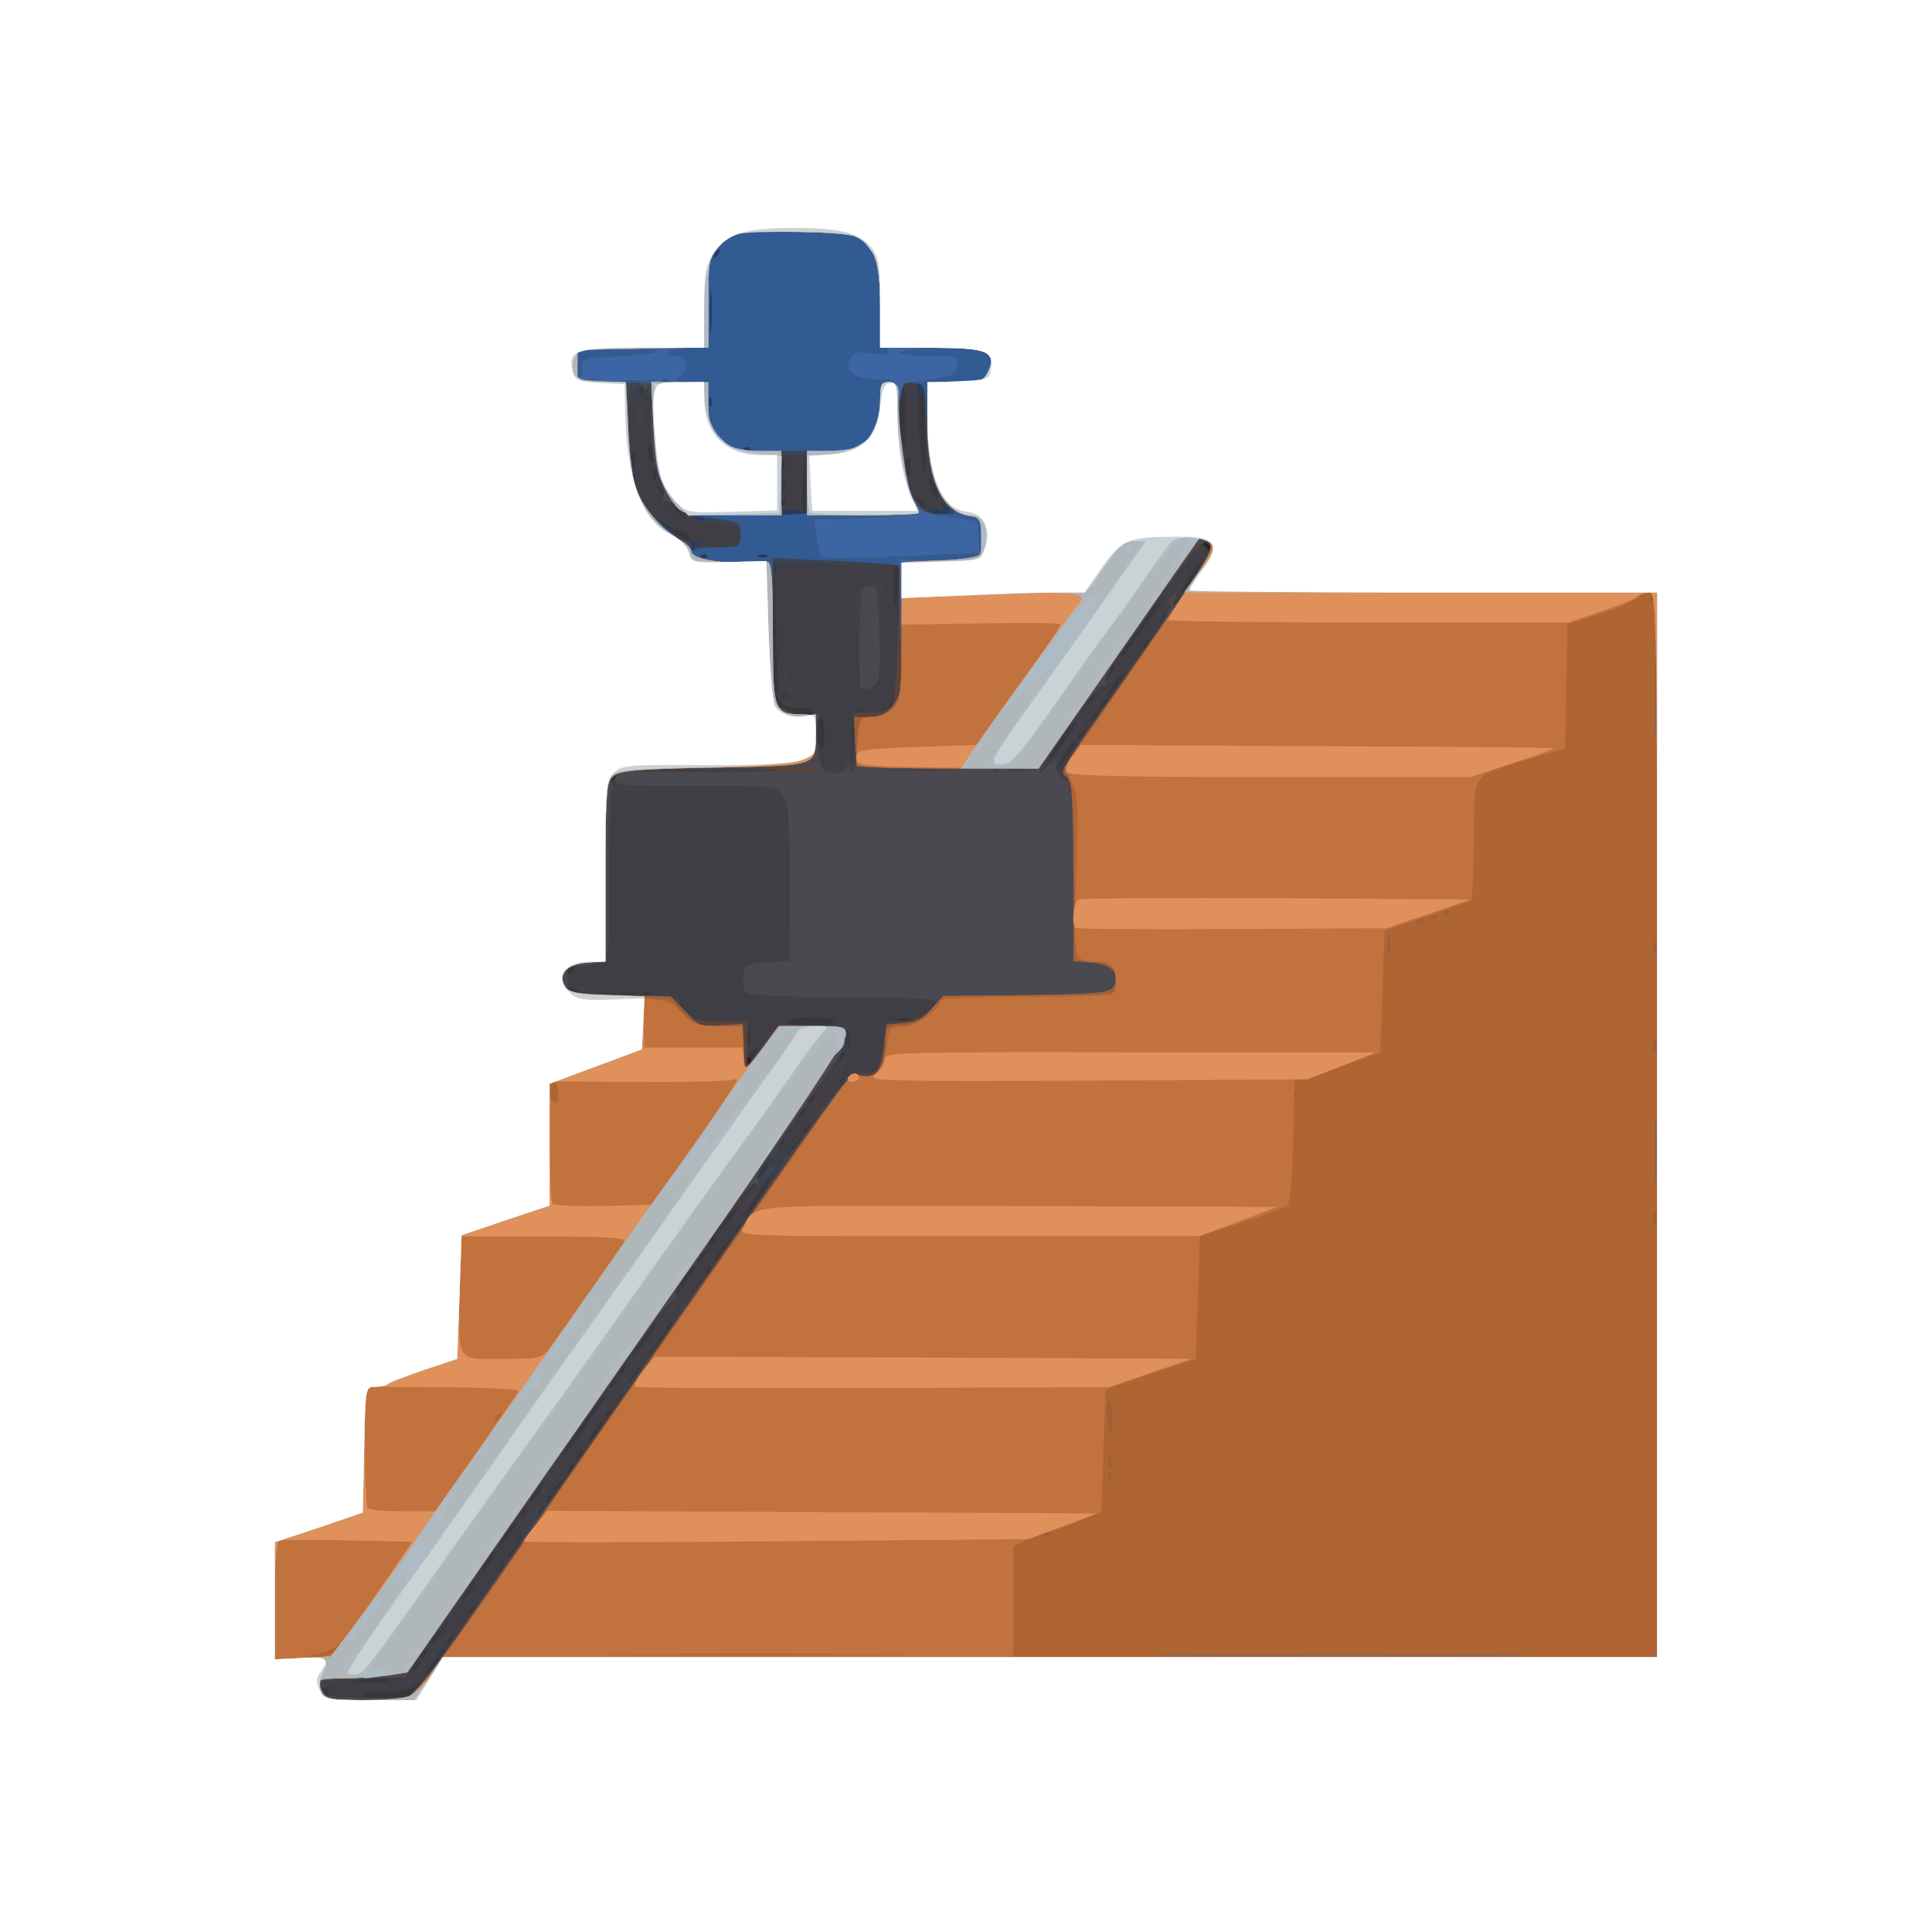 <!DOCTYPE svg PUBLIC "-//W3C//DTD SVG 20010904//EN" "http://www.w3.org/TR/2001/REC-SVG-20010904/DTD/svg10.dtd">
<svg version="1.0" xmlns="http://www.w3.org/2000/svg" width="450px" height="450px" viewBox="0 0 4500 4500" preserveAspectRatio="xMidYMid meet">
<rect x="0" y="0" width="4500" height="4500" fill="#808080" stroke="none"/>
<g id="layer101" fill="#2c1f21" stroke="none">
<path d="M0 2250 l0 -2250 2250 0 2250 0 0 2250 0 2250 -2250 0 -2250 0 0 -2250z"/>
</g>
<g id="layer102" fill="#37373b" stroke="none">
<path d="M0 2250 l0 -2250 2250 0 2250 0 0 2250 0 2250 -2250 0 -2250 0 0 -2250z m1747 213 c-4 -3 -7 0 -7 7 0 7 3 10 7 7 3 -4 3 -10 0 -14z m60 -1150 c-4 -3 -7 0 -7 7 0 7 3 10 7 7 3 -4 3 -10 0 -14z m1013 -37 c0 -3 -5 -8 -12 -12 -7 -4 -8 -3 -4 4 7 12 16 16 16 8z"/>
</g>
<g id="layer103" fill="#3e3e44" stroke="none">
<path d="M0 2250 l0 -2250 2250 0 2250 0 0 2250 0 2250 -2250 0 -2250 0 0 -2250z m761 1683 c-12 -20 -14 -14 -5 12 4 9 9 14 11 11 3 -2 0 -13 -6 -23z m184 21 c12 -3 27 -15 34 -27 13 -21 13 -21 -6 -4 -14 12 -36 17 -77 17 -36 0 -55 4 -51 10 7 11 67 13 100 4z m-40 -43 c-6 -5 -28 -6 -50 -1 l-40 8 50 1 c29 1 45 -3 40 -8z m115 -41 c12 -16 19 -30 16 -30 -2 0 -14 14 -26 30 -12 17 -19 30 -16 30 2 0 14 -13 26 -30z m-45 10 c3 -5 4 -10 1 -10 -3 0 -8 5 -11 10 -3 6 -4 10 -1 10 3 0 8 -4 11 -10z m20 -30 c3 -5 4 -10 1 -10 -3 0 -8 5 -11 10 -3 6 -4 10 -1 10 3 0 8 -4 11 -10z m35 -50 c12 -16 19 -30 16 -30 -2 0 -14 14 -26 30 -12 17 -19 30 -16 30 2 0 14 -13 26 -30z m31 13 c13 -16 12 -17 -3 -4 -10 7 -18 15 -18 17 0 8 8 3 21 -13z m24 -33 c3 -5 4 -10 1 -10 -3 0 -8 5 -11 10 -3 6 -4 10 -1 10 3 0 8 -4 11 -10z m-20 -30 c3 -5 4 -10 1 -10 -3 0 -8 5 -11 10 -3 6 -4 10 -1 10 3 0 8 -4 11 -10z m40 0 c3 -5 4 -10 1 -10 -3 0 -8 5 -11 10 -3 6 -4 10 -1 10 3 0 8 -4 11 -10z m-5 -51 c15 -28 5 -23 -15 7 -9 15 -12 23 -6 20 6 -4 16 -16 21 -27z m45 -65 c9 -15 12 -23 6 -20 -11 7 -35 46 -28 46 3 0 12 -12 22 -26z m30 16 c3 -5 4 -10 1 -10 -3 0 -8 5 -11 10 -3 6 -4 10 -1 10 3 0 8 -4 11 -10z m20 -30 c3 -5 4 -10 1 -10 -3 0 -8 5 -11 10 -3 6 -4 10 -1 10 3 0 8 -4 11 -10z m-5 -50 c12 -16 19 -30 16 -30 -2 0 -14 14 -26 30 -12 17 -19 30 -16 30 2 0 14 -13 26 -30z m40 -2 c15 -21 17 -28 6 -19 -16 13 -41 51 -33 51 2 0 14 -15 27 -32z m-5 -48 c3 -5 4 -10 1 -10 -3 0 -8 5 -11 10 -3 6 -4 10 -1 10 3 0 8 -4 11 -10z m40 0 c3 -5 4 -10 1 -10 -3 0 -8 5 -11 10 -3 6 -4 10 -1 10 3 0 8 -4 11 -10z m-5 -51 c15 -28 5 -23 -15 7 -9 15 -12 23 -6 20 6 -4 16 -16 21 -27z m25 21 c3 -5 4 -10 1 -10 -3 0 -8 5 -11 10 -3 6 -4 10 -1 10 3 0 8 -4 11 -10z m26 -37 c13 -16 12 -17 -3 -4 -17 13 -22 21 -14 21 2 0 10 -8 17 -17z m24 -33 c3 -5 4 -10 1 -10 -3 0 -8 5 -11 10 -3 6 -4 10 -1 10 3 0 8 -4 11 -10z m40 -115 c27 -38 41 -63 33 -55 -8 8 -37 47 -63 85 -27 39 -41 63 -33 55 8 -8 37 -46 63 -85z m-20 85 c3 -5 4 -10 1 -10 -3 0 -8 5 -11 10 -3 6 -4 10 -1 10 3 0 8 -4 11 -10z m40 -56 c9 -15 12 -23 6 -20 -11 7 -35 46 -28 46 3 0 12 -12 22 -26z m36 -51 c13 -16 12 -17 -3 -4 -10 7 -18 15 -18 17 0 8 8 3 21 -13z m24 -33 c3 -5 4 -10 1 -10 -3 0 -8 5 -11 10 -3 6 -4 10 -1 10 3 0 8 -4 11 -10z m-20 -30 c3 -5 4 -10 1 -10 -3 0 -8 5 -11 10 -3 6 -4 10 -1 10 3 0 8 -4 11 -10z m50 -16 c9 -15 12 -23 6 -20 -11 7 -35 46 -28 46 3 0 12 -12 22 -26z m-30 -14 c3 -5 4 -10 1 -10 -3 0 -8 5 -11 10 -3 6 -4 10 -1 10 3 0 8 -4 11 -10z m66 -92 c19 -34 2 -17 -30 30 -25 35 -26 40 -6 17 14 -16 30 -38 36 -47z m4 52 c3 -5 4 -10 1 -10 -3 0 -8 5 -11 10 -3 6 -4 10 -1 10 3 0 8 -4 11 -10z m20 -30 c3 -5 4 -10 1 -10 -3 0 -8 5 -11 10 -3 6 -4 10 -1 10 3 0 8 -4 11 -10z m20 -30 c3 -5 4 -10 1 -10 -3 0 -8 5 -11 10 -3 6 -4 10 -1 10 3 0 8 -4 11 -10z m7 -67 c41 -58 50 -73 45 -73 -2 0 -23 27 -46 60 -23 33 -40 60 -38 60 3 0 20 -21 39 -47z m43 -3 c3 -5 4 -10 1 -10 -3 0 -8 5 -11 10 -3 6 -4 10 -1 10 3 0 8 -4 11 -10z m20 -30 c3 -5 4 -10 1 -10 -3 0 -8 5 -11 10 -3 6 -4 10 -1 10 3 0 8 -4 11 -10z m20 -30 c3 -5 4 -10 1 -10 -3 0 -8 5 -11 10 -3 6 -4 10 -1 10 3 0 8 -4 11 -10z m-14 -37 c13 -16 12 -17 -3 -4 -10 7 -18 15 -18 17 0 8 8 3 21 -13z m49 -13 c12 -16 19 -30 16 -30 -2 0 -14 14 -26 30 -12 17 -19 30 -16 30 2 0 14 -13 26 -30z m-25 -20 c3 -5 4 -10 1 -10 -3 0 -8 5 -11 10 -3 6 -4 10 -1 10 3 0 8 -4 11 -10z m46 -62 c16 -29 2 -21 -22 15 -17 23 -18 28 -6 18 10 -8 23 -23 28 -33z m14 32 c3 -5 4 -10 1 -10 -3 0 -8 5 -11 10 -3 6 -4 10 -1 10 3 0 8 -4 11 -10z m60 -90 c25 -36 30 -46 13 -30 -14 14 -35 43 -48 65 -29 51 -15 36 35 -35z m-4 -42 c20 -37 -1 -16 -31 30 -27 40 -27 42 -5 17 14 -16 30 -38 36 -47z m69 -48 c12 -16 19 -30 16 -30 -2 0 -14 14 -26 30 -12 17 -19 30 -16 30 2 0 14 -13 26 -30z m-45 10 c3 -5 4 -10 1 -10 -3 0 -8 5 -11 10 -3 6 -4 10 -1 10 3 0 8 -4 11 -10z m20 -30 c3 -5 4 -10 1 -10 -3 0 -8 5 -11 10 -3 6 -4 10 -1 10 3 0 8 -4 11 -10z m60 -30 c3 -5 4 -10 1 -10 -3 0 -8 5 -11 10 -3 6 -4 10 -1 10 3 0 8 -4 11 -10z m-10 -40 c3 -5 4 -10 1 -10 -3 0 -8 5 -11 10 -3 6 -4 10 -1 10 3 0 8 -4 11 -10z m20 -30 c3 -5 4 -10 1 -10 -3 0 -8 5 -11 10 -3 6 -4 10 -1 10 3 0 8 -4 11 -10z m70 -40 c3 -5 4 -10 1 -10 -3 0 -8 5 -11 10 -3 6 -4 10 -1 10 3 0 8 -4 11 -10z m-206 -63 c12 -15 12 -17 -3 -11 -9 3 -16 13 -16 22 0 8 1 13 3 11 1 -2 9 -12 16 -22z m206 3 c3 -5 4 -10 1 -10 -3 0 -8 5 -11 10 -3 6 -4 10 -1 10 3 0 8 -4 11 -10z m-218 -57 c-3 -10 -5 -4 -5 12 0 17 2 24 5 18 2 -7 2 -21 0 -30z m230 0 c-3 -10 -5 -4 -5 12 0 17 2 24 5 18 2 -7 2 -21 0 -30z m-32 -23 c4 -6 -17 -10 -55 -10 -38 0 -59 4 -55 10 3 6 28 10 55 10 27 0 52 -4 55 -10z m183 -7 c-10 -2 -28 -2 -40 0 -13 2 -5 4 17 4 22 1 32 -1 23 -4z m-778 -63 c-8 -5 -19 -10 -25 -10 -5 0 -3 5 5 10 8 5 20 10 25 10 6 0 3 -5 -5 -10z m123 3 c-7 -2 -19 -2 -25 0 -7 3 -2 5 12 5 14 0 19 -2 13 -5z m44 1 c-3 -3 -12 -4 -19 -1 -8 3 -5 6 6 6 11 1 17 -2 13 -5z m-182 -54 c3 -5 1 -10 -4 -10 -6 0 -11 5 -11 10 0 6 2 10 4 10 3 0 8 -4 11 -10z m100 -450 c3 -5 4 -10 1 -10 -3 0 -8 5 -11 10 -3 6 -4 10 -1 10 3 0 8 -4 11 -10z m1054 -47 c12 -18 18 -33 13 -33 -5 0 -15 12 -23 28 -28 56 -26 57 10 5z m-486 -106 c8 -6 8 -7 -3 -4 -11 3 -15 20 -16 73 l-1 69 4 -65 c2 -35 9 -68 16 -73z m477 68 c17 -25 29 -45 26 -45 -3 0 -19 20 -36 45 -17 25 -29 45 -26 45 3 0 19 -20 36 -45z m-560 -21 c0 -21 -4 -33 -10 -29 -17 10 -11 65 7 65 2 0 3 -16 3 -36z m611 -1 c13 -16 12 -17 -3 -4 -17 13 -22 21 -14 21 2 0 10 -8 17 -17z m24 -33 c3 -5 4 -10 1 -10 -3 0 -8 5 -11 10 -3 6 -4 10 -1 10 3 0 8 -4 11 -10z m-660 -9 c3 -6 -12 -11 -32 -13 -31 -2 -37 -6 -35 -23 2 -16 1 -17 -7 -5 -7 10 -11 -35 -13 -150 l-4 -165 -2 162 -2 162 26 20 c28 22 59 27 69 12z m193 -36 c-3 -3 -9 2 -12 12 -6 14 -5 15 5 6 7 -7 10 -15 7 -18z m487 15 c3 -5 4 -10 1 -10 -3 0 -8 5 -11 10 -3 6 -4 10 -1 10 3 0 8 -4 11 -10z m-30 -10 c3 -5 4 -10 1 -10 -3 0 -8 5 -11 10 -3 6 -4 10 -1 10 3 0 8 -4 11 -10z m65 -42 c15 -21 17 -28 6 -19 -16 13 -41 51 -33 51 2 0 14 -15 27 -32z m-30 -8 c12 -16 19 -30 16 -30 -2 0 -14 14 -26 30 -12 17 -19 30 -16 30 2 0 14 -13 26 -30z m95 -135 c27 -38 41 -63 33 -55 -8 8 -37 47 -63 85 -27 39 -41 63 -33 55 8 -8 37 -46 63 -85z m0 55 c3 -5 4 -10 1 -10 -3 0 -8 5 -11 10 -3 6 -4 10 -1 10 3 0 8 -4 11 -10z m40 -60 c3 -5 4 -10 1 -10 -3 0 -8 5 -11 10 -3 6 -4 10 -1 10 3 0 8 -4 11 -10z m-616 -92 c1 -15 -3 -30 -9 -33 -6 -4 -10 16 -9 52 1 44 3 52 9 33 4 -14 8 -37 9 -52z m642 55 c13 -16 12 -17 -3 -4 -17 13 -22 21 -14 21 2 0 10 -8 17 -17z m44 -65 c16 -24 22 -38 14 -31 -15 12 -53 73 -46 73 2 0 17 -19 32 -42z m34 -69 c-22 -13 -31 -11 -17 5 7 8 17 12 22 9 4 -3 2 -9 -5 -14z m-1214 -19 c-3 -5 -11 -10 -17 -10 -5 0 -24 -10 -41 -22 -18 -11 -25 -14 -17 -5 13 13 68 47 78 47 2 0 0 -4 -3 -10z m-31 -72 c-16 -18 -32 -37 -36 -42 -5 -6 -8 -7 -8 -3 0 8 60 77 68 77 3 0 -7 -15 -24 -32z m304 -55 l-1 -68 -6 55 c-6 52 -4 80 5 80 2 0 3 -30 2 -67z m270 47 c-7 -10 -14 -17 -17 -15 -4 4 18 35 25 35 2 0 -1 -9 -8 -20z m62 16 c0 -3 -5 -8 -12 -12 -7 -4 -8 -3 -4 4 7 12 16 16 16 8z m-383 -23 c-4 -3 -7 0 -7 7 0 7 3 10 7 7 3 -4 3 -10 0 -14z m351 -28 c-6 -14 -13 -23 -15 -21 -5 5 15 46 22 46 3 0 -1 -11 -7 -25z m-351 -17 c-3 -7 -5 -2 -5 12 0 14 2 19 5 13 2 -7 2 -19 0 -25z m-300 -20 c-3 -8 -6 -5 -6 6 -1 11 2 17 5 13 3 -3 4 -12 1 -19z m593 -15 c0 -21 -3 -24 -9 -14 -5 8 -7 20 -4 28 8 21 13 15 13 -14z m-293 -15 c-3 -7 -5 -2 -5 12 0 14 2 19 5 13 2 -7 2 -19 0 -25z m331 -62 c1 -55 -2 -97 -8 -101 -6 -4 -10 19 -10 63 0 59 8 132 14 132 1 0 3 -42 4 -94z m-678 63 c0 -11 -4 -18 -10 -14 -5 3 -7 12 -3 20 7 21 13 19 13 -6z m43 -19 c-7 -28 -13 -25 -13 6 0 14 4 23 9 20 5 -3 7 -15 4 -26z m586 -87 c-1 -67 -2 -73 -10 -43 -8 32 -3 120 7 120 2 0 4 -35 3 -77z m-612 -60 c-4 -3 -7 0 -7 7 0 7 3 10 7 7 3 -4 3 -10 0 -14z"/>
</g>
<g id="layer104" fill="#233b67" stroke="none">
<path d="M0 2250 l0 -2250 2250 0 2250 0 0 2250 0 2250 -2250 0 -2250 0 0 -2250z m963 1700 c20 -23 107 -153 104 -156 -2 -2 -25 27 -52 66 -43 62 -52 70 -79 69 -25 0 -27 -2 -12 -8 38 -15 -19 -20 -99 -8 -66 9 -88 21 -71 38 6 6 203 5 209 -1z m27 -90 c0 -14 70 -81 79 -75 7 4 61 -66 61 -79 0 -3 11 -17 25 -32 14 -15 23 -34 20 -41 -2 -8 -1 -12 4 -9 12 8 43 -42 35 -56 -4 -6 -3 -8 4 -5 6 4 49 -49 103 -125 51 -73 104 -149 118 -167 14 -19 21 -32 15 -28 -7 4 -14 1 -17 -6 -7 -18 69 -122 78 -107 4 6 -4 22 -18 36 -14 13 -27 34 -30 46 -7 27 -1 20 67 -79 32 -46 54 -83 49 -83 -4 0 1 -8 13 -18 27 -21 227 -312 227 -329 0 -7 4 -10 7 -8 4 3 25 -21 45 -53 21 -31 32 -51 23 -45 -29 24 -27 0 3 -43 16 -24 28 -44 26 -44 -12 0 -126 173 -121 182 4 7 2 8 -4 4 -6 -4 -19 6 -29 21 -9 15 -116 170 -237 343 -286 411 -263 378 -243 361 9 -7 17 -11 17 -8 0 13 -43 77 -51 77 -5 0 -2 -11 7 -25 30 -46 6 -26 -32 28 -106 144 -165 235 -162 249 2 7 -2 12 -9 13 -10 0 -113 136 -113 150 0 3 9 -4 20 -15 11 -11 20 -24 20 -30z m945 -1300 c3 -5 4 -10 1 -10 -3 0 -8 5 -11 10 -3 6 -4 10 -1 10 3 0 8 -4 11 -10z m76 -63 c32 6 35 2 43 -57 6 -35 5 -42 -4 -30 -10 13 -11 12 -6 -3 3 -10 6 -22 6 -25 0 -4 19 -6 43 -4 35 3 46 -1 66 -22 l24 -26 -109 -1 c-60 0 -157 0 -216 1 -100 1 -107 0 -122 -22 -9 -12 -16 -26 -16 -30 0 -19 42 -48 69 -48 41 0 51 -37 50 -179 -1 -75 -4 -105 -9 -86 -6 23 -8 25 -9 8 0 -12 4 -34 9 -48 10 -27 -1 -62 -24 -77 -15 -10 -376 -10 -377 0 -1 4 -4 95 -8 202 l-6 195 -48 3 c-48 3 -48 4 -45 35 l3 32 128 3 c73 1 127 7 127 12 0 6 9 19 20 30 16 16 33 20 80 20 l60 0 0 52 0 53 35 -50 36 -50 70 4 c39 1 75 -2 82 -8 20 -16 8 58 -15 94 l-20 30 26 -30 26 -30 -10 33 c-5 19 -13 39 -17 46 -4 7 1 2 12 -10 14 -16 27 -21 46 -17z m-576 -687 c3 -5 4 -10 1 -10 -3 0 -8 5 -11 10 -3 6 -4 10 -1 10 3 0 8 -4 11 -10z m594 -150 c21 0 43 -6 49 -12 9 -13 23 -324 14 -333 -2 -2 -13 12 -24 33 -15 30 -17 50 -13 102 8 91 -4 154 -31 158 -20 3 -22 -3 -26 -90 -3 -54 -11 -103 -19 -115 -11 -18 -11 -25 -1 -35 9 -9 12 -8 13 8 0 17 1 16 9 -4 6 -13 16 -22 24 -20 8 2 15 -1 16 -7 2 -15 -105 -35 -177 -33 l-63 1 0 156 c0 86 4 161 8 167 13 21 54 36 79 29 21 -5 24 -3 18 14 -3 12 -3 40 0 64 6 40 10 44 35 45 24 0 30 -4 33 -26 4 -24 4 -23 7 8 2 19 6 2 7 -37 l4 -73 38 0z m471 38 c30 -45 61 -83 68 -86 7 -2 -7 24 -30 58 -68 99 -78 114 -78 124 0 5 66 -85 147 -200 232 -330 224 -318 206 -328 -9 -5 -19 -4 -26 4 -9 8 -8 10 6 5 20 -8 23 5 5 23 -16 16 -31 15 -22 0 5 -9 4 -10 -3 -3 -11 10 -333 469 -347 495 -23 41 24 -18 74 -92z m-775 -453 c0 -17 -9 -21 -59 -27 -37 -5 -67 -15 -80 -27 -12 -11 -25 -21 -31 -23 -5 -2 -9 -9 -7 -15 2 -7 -3 -23 -9 -35 -16 -30 -23 -79 -24 -154 0 -49 -3 -60 -17 -61 -44 -4 -46 160 -3 251 23 48 68 96 103 107 6 2 38 4 70 4 50 0 57 -2 57 -20z m155 -118 l0 -64 -30 0 -30 0 0 64 0 63 30 0 30 0 0 -63z m324 51 c-3 -5 -10 -6 -15 -3 -5 3 -6 -1 -3 -10 4 -8 -2 -27 -12 -42 -14 -22 -17 -46 -16 -120 1 -53 -2 -94 -8 -98 -6 -4 -10 6 -11 22 -1 28 -1 28 -10 -4 -5 -18 -13 -33 -18 -33 -15 0 -22 85 -11 133 5 26 10 50 9 54 -1 5 -1 14 0 22 1 11 4 11 18 0 15 -13 15 -12 0 12 -17 25 -16 27 4 53 15 19 29 26 49 24 16 -1 26 -6 24 -10z"/>
</g>
<g id="layer105" fill="#423f46" stroke="none">
<path d="M0 2250 l0 -2250 2250 0 2250 0 0 2250 0 2250 -2250 0 -2250 0 0 -2250z m963 1700 c20 -23 107 -153 104 -156 -2 -2 -25 27 -52 66 -43 62 -52 70 -79 69 -25 0 -27 -2 -12 -8 38 -15 -19 -20 -99 -8 -66 9 -88 21 -71 38 6 6 203 5 209 -1z m27 -90 c0 -14 70 -81 79 -75 7 4 61 -66 61 -79 0 -3 11 -17 25 -32 14 -15 23 -34 20 -41 -2 -8 -1 -12 4 -9 12 8 43 -42 35 -56 -4 -6 -3 -8 4 -5 6 4 49 -49 103 -125 51 -73 104 -149 118 -167 14 -19 21 -32 15 -28 -7 4 -14 1 -17 -6 -7 -18 69 -122 78 -107 4 6 -4 22 -18 36 -14 13 -27 34 -30 46 -7 27 -1 20 67 -79 32 -46 54 -83 49 -83 -4 0 1 -8 13 -18 27 -21 227 -312 227 -329 0 -7 4 -10 7 -8 4 3 25 -21 45 -53 21 -31 32 -51 23 -45 -29 24 -27 0 3 -43 16 -24 28 -44 26 -44 -12 0 -126 173 -121 182 4 7 2 8 -4 4 -6 -4 -19 6 -29 21 -9 15 -116 170 -237 343 -286 411 -263 378 -243 361 9 -7 17 -11 17 -8 0 13 -43 77 -51 77 -5 0 -2 -11 7 -25 30 -46 6 -26 -32 28 -106 144 -165 235 -162 249 2 7 -2 12 -9 13 -10 0 -113 136 -113 150 0 3 9 -4 20 -15 11 -11 20 -24 20 -30z m945 -1300 c3 -5 4 -10 1 -10 -3 0 -8 5 -11 10 -3 6 -4 10 -1 10 3 0 8 -4 11 -10z m76 -63 c32 6 35 2 43 -57 6 -35 5 -42 -4 -30 -10 13 -11 12 -6 -3 3 -10 6 -22 6 -25 0 -4 19 -6 43 -4 35 3 46 -1 66 -22 l24 -26 -109 -1 c-60 0 -157 0 -216 1 -100 1 -107 0 -122 -22 -9 -12 -16 -26 -16 -30 0 -19 42 -48 69 -48 41 0 51 -37 50 -179 -1 -75 -4 -105 -9 -86 -6 23 -8 25 -9 8 0 -12 4 -34 9 -48 10 -27 -1 -62 -24 -77 -15 -10 -376 -10 -377 0 -1 4 -4 95 -8 202 l-6 195 -48 3 c-48 3 -48 4 -45 35 l3 32 128 3 c73 1 127 7 127 12 0 6 9 19 20 30 16 16 33 20 80 20 l60 0 0 52 0 53 35 -50 36 -50 70 4 c39 1 75 -2 82 -8 20 -16 8 58 -15 94 l-20 30 26 -30 26 -30 -10 33 c-5 19 -13 39 -17 46 -4 7 1 2 12 -10 14 -16 27 -21 46 -17z m-576 -687 c3 -5 4 -10 1 -10 -3 0 -8 5 -11 10 -3 6 -4 10 -1 10 3 0 8 -4 11 -10z m594 -150 c21 0 43 -6 49 -12 9 -13 23 -324 14 -333 -2 -2 -13 12 -24 33 -15 30 -17 50 -13 102 8 91 -4 154 -31 158 -20 3 -22 -3 -26 -90 -3 -54 -11 -103 -19 -115 -11 -18 -11 -25 -1 -35 9 -9 12 -8 13 8 0 17 1 16 9 -4 6 -13 16 -22 24 -20 8 2 15 -1 16 -7 2 -15 -105 -35 -177 -33 l-63 1 0 156 c0 86 4 161 8 167 13 21 54 36 79 29 21 -5 24 -3 18 14 -3 12 -3 40 0 64 6 40 10 44 35 45 24 0 30 -4 33 -26 4 -24 4 -23 7 8 2 19 6 2 7 -37 l4 -73 38 0z m471 38 c30 -45 61 -83 68 -86 7 -2 -7 24 -30 58 -68 99 -78 114 -78 124 0 5 66 -85 147 -200 232 -330 224 -318 206 -328 -9 -5 -19 -4 -26 4 -9 8 -8 10 6 5 20 -8 23 5 5 23 -16 16 -31 15 -22 0 5 -9 4 -10 -3 -3 -11 10 -333 469 -347 495 -23 41 24 -18 74 -92z m-853 -405 c-4 -3 -10 -3 -14 0 -3 4 0 7 7 7 7 0 10 -3 7 -7z m140 1 c-3 -3 -12 -4 -19 -1 -8 3 -5 6 6 6 11 1 17 -2 13 -5z m-114 -30 c46 1 52 -1 52 -19 0 -16 -8 -21 -42 -23 -24 -2 -43 -8 -43 -14 0 -5 -7 -7 -17 -4 -10 4 -25 -2 -40 -16 -14 -13 -28 -22 -31 -21 -4 1 -6 -5 -4 -13 2 -7 -3 -24 -9 -36 -16 -30 -23 -79 -24 -154 0 -49 -3 -60 -17 -61 -44 -4 -46 160 -3 251 23 50 79 106 104 106 6 0 12 8 12 18 1 15 2 15 6 1 3 -13 16 -16 56 -15z m207 -134 l0 -67 -30 0 -30 0 0 69 0 68 30 -2 30 -2 0 -66z m340 64 c0 -1 -8 -8 -17 -15 -14 -12 -16 -12 -8 0 5 9 4 12 -3 7 -6 -4 -9 -13 -5 -21 3 -9 -3 -27 -12 -42 -14 -21 -18 -49 -19 -127 -1 -61 -5 -101 -12 -103 -6 -2 -9 9 -7 29 l3 33 -10 -32 c-6 -18 -14 -33 -19 -33 -15 0 -22 85 -11 133 5 26 10 50 9 54 -1 5 -1 14 0 22 1 11 4 11 18 0 14 -12 14 -11 -1 13 -18 27 -18 28 12 58 20 20 39 29 56 28 14 -1 26 -3 26 -4z m-473 -151 c-4 -3 -10 -3 -14 0 -3 4 0 7 7 7 7 0 10 -3 7 -7z m-90 -115 c-3 -8 -6 -5 -6 6 -1 11 2 17 5 13 3 -3 4 -12 1 -19z m0 -251 c-2 -23 -3 -1 -3 48 0 50 1 68 3 42 2 -26 2 -67 0 -90z m18 -87 c3 -5 4 -10 1 -10 -3 0 -8 5 -11 10 -3 6 -4 10 -1 10 3 0 8 -4 11 -10z"/>
<path d="M856 3931 c9 -10 44 -11 44 -1 0 5 -11 9 -25 8 -13 -1 -22 -4 -19 -7z"/>
<path d="M1224 3535 c2 -11 8 -21 14 -23 7 -2 9 -9 6 -15 -5 -8 -2 -7 7 1 11 10 10 16 -8 34 -20 19 -21 19 -19 3z"/>
<path d="M1325 3383 c11 -10 21 -24 22 -30 2 -7 17 -33 35 -58 22 -31 34 -42 36 -31 4 20 -54 101 -87 122 -26 15 -26 15 -6 -3z"/>
<path d="M1516 3122 c-3 -5 11 -32 30 -60 34 -51 55 -71 35 -33 -6 10 -8 21 -6 25 3 3 2 4 -2 1 -3 -3 -14 13 -24 35 -18 41 -24 46 -33 32z"/>
<path d="M1710 2834 c0 -11 85 -123 94 -124 5 0 1 10 -8 23 -9 12 -29 41 -44 65 -24 38 -42 53 -42 36z"/>
<path d="M1755 2430 c3 -5 8 -10 11 -10 3 0 2 5 -1 10 -3 6 -8 10 -11 10 -3 0 -2 -4 1 -10z"/>
<path d="M1982 2415 c0 -16 2 -22 5 -12 2 9 2 23 0 30 -3 6 -5 -1 -5 -18z"/>
<path d="M1858 2363 c7 -3 16 -2 19 1 4 3 -2 6 -13 5 -11 0 -14 -3 -6 -6z"/>
<path d="M1340 2301 c0 -5 9 -7 20 -4 11 3 20 7 20 9 0 2 -9 4 -20 4 -11 0 -20 -4 -20 -9z"/>
<path d="M1500 2306 c0 -2 7 -7 16 -10 8 -3 12 -2 9 4 -6 10 -25 14 -25 6z"/>
<path d="M1822 1638 c-7 -7 -12 -17 -12 -22 0 -6 4 -5 9 3 5 8 17 16 26 17 25 4 31 14 9 14 -11 0 -25 -5 -32 -12z"/>
<path d="M1880 1630 c0 -7 3 -10 7 -7 3 4 3 10 0 14 -4 3 -7 0 -7 -7z"/>
<path d="M1830 1601 c-5 -11 -9 -37 -8 -58 l1 -38 4 34 c3 19 11 45 20 57 9 14 11 24 5 24 -6 0 -16 -9 -22 -19z"/>
<path d="M1981 1564 c0 -11 3 -14 6 -6 3 7 2 16 -1 19 -3 4 -6 -2 -5 -13z"/>
<path d="M2580 1581 c12 -23 30 -36 30 -22 0 10 -27 41 -36 41 -3 0 0 -9 6 -19z"/>
<path d="M2685 1451 c10 -33 62 -114 80 -124 17 -9 -12 44 -58 108 -21 28 -27 33 -22 16z"/>
<path d="M1480 971 c0 -17 5 -33 10 -36 6 -4 10 8 10 29 0 20 -4 36 -10 36 -5 0 -10 -13 -10 -29z"/>
<path d="M1860 1080 c0 -7 3 -10 7 -7 3 4 3 10 0 14 -4 3 -7 0 -7 -7z"/>
<path d="M2130 1030 c0 -7 3 -10 7 -7 3 4 3 10 0 14 -4 3 -7 0 -7 -7z"/>
</g>
<g id="layer106" fill="#3a4555" stroke="none">
<path d="M0 2250 l0 -2250 2250 0 2250 0 0 2250 0 2250 -2250 0 -2250 0 0 -2250z m975 1685 c9 -11 26 -36 39 -55 13 -19 71 -104 130 -188 58 -84 106 -155 106 -158 0 -3 -6 -2 -12 2 -9 5 -9 2 1 -9 15 -18 26 -23 16 -7 -3 6 -4 10 -1 10 2 0 30 -37 61 -82 30 -46 76 -112 102 -147 26 -36 40 -61 32 -57 -8 4 -4 -1 7 -11 28 -23 367 -513 367 -530 0 -6 4 -11 8 -10 4 1 31 -32 59 -73 73 -104 89 -120 121 -120 34 0 38 -6 46 -70 6 -50 6 -50 41 -50 32 0 82 -30 82 -50 0 -3 -97 -6 -216 -7 -120 -1 -221 -6 -226 -11 -5 -5 -8 -22 -6 -38 3 -27 6 -29 56 -32 l52 -3 0 -182 c0 -149 -3 -187 -16 -205 -15 -21 -20 -22 -206 -22 -168 0 -189 -2 -184 -16 3 -9 2 -12 -5 -9 -6 4 -8 13 -5 20 2 7 2 16 -2 19 -3 4 -5 92 -4 196 1 178 0 190 -18 200 -10 5 -33 10 -50 10 -29 0 -31 2 -28 33 l3 32 128 3 c73 1 127 7 127 12 0 6 9 19 20 30 16 16 33 20 80 20 l60 0 0 52 0 53 36 -50 c19 -28 39 -50 45 -49 5 1 41 2 79 3 l70 1 0 29 c0 17 -5 33 -11 36 -6 4 -30 37 -54 74 -24 36 -58 85 -75 109 -17 24 -27 48 -24 54 4 6 2 8 -4 4 -6 -3 -18 4 -26 16 -23 32 -19 47 5 19 11 -13 22 -21 25 -18 8 8 -35 49 -45 43 -4 -3 -21 13 -37 35 -16 22 -39 53 -51 69 -13 15 -23 31 -23 35 0 4 -18 30 -40 58 -23 28 -39 56 -36 64 3 7 2 12 -3 10 -7 -2 -59 63 -114 143 -25 36 -82 117 -120 171 -17 25 -54 78 -82 118 -27 41 -65 94 -83 120 -17 25 -49 70 -70 100 -20 29 -46 66 -57 81 -11 15 -39 54 -61 87 l-42 59 -68 3 c-38 1 -83 3 -101 4 -17 1 -30 4 -29 7 2 3 5 12 8 20 4 12 26 15 106 15 89 0 103 -2 117 -20z m1522 -2102 c-4 -3 -7 0 -7 7 0 7 3 10 7 7 3 -4 3 -10 0 -14z m-17 -28 c-10 -12 13 -49 127 -211 201 -286 222 -318 217 -326 -15 -24 -46 9 -154 167 -11 17 -38 55 -60 85 -22 30 -38 61 -35 68 3 7 1 11 -3 8 -5 -3 -24 16 -43 42 -19 26 -44 61 -57 77 -12 17 -29 44 -38 60 l-17 30 22 -19 c21 -19 21 -19 21 2 0 17 9 27 29 31 2 1 -2 -6 -9 -14z m-501 -17 c1 6 4 12 9 12 4 0 6 -31 4 -70 l-4 -70 40 0 c22 0 44 -6 50 -12 5 -7 11 -85 13 -173 l4 -160 -147 -3 -148 -3 0 165 0 165 31 17 c19 9 41 13 56 9 21 -5 24 -3 19 12 -4 9 -4 41 0 69 6 48 9 53 33 56 16 2 29 -3 33 -12 4 -10 7 -10 7 -2z m-162 6 c-6 -7 -349 -5 -356 1 -2 3 78 5 179 5 101 0 181 -3 177 -6z m386 -1 c-34 -2 -93 -2 -130 0 -37 2 -9 3 62 3 72 0 102 -1 68 -3z m124 0 c-4 -3 -10 -3 -14 0 -3 4 0 7 7 7 7 0 10 -3 7 -7z m61 0 c-10 -2 -26 -2 -35 0 -10 3 -2 5 17 5 19 0 27 -2 18 -5z m-741 -500 c-4 -3 -10 -3 -14 0 -3 4 0 7 7 7 7 0 10 -3 7 -7z m140 1 c-3 -3 -12 -4 -19 -1 -8 3 -5 6 6 6 11 1 17 -2 13 -5z m-119 -21 c29 5 43 3 52 -8 21 -26 4 -45 -40 -45 -22 0 -40 -5 -40 -11 0 -6 -8 -8 -18 -5 -12 4 -27 -3 -42 -19 -12 -13 -27 -22 -31 -19 -5 3 -6 -2 -3 -10 3 -8 -1 -27 -9 -43 -15 -32 -21 -72 -21 -153 0 -51 -3 -56 -23 -58 -29 -2 -35 20 -29 115 5 81 8 96 32 149 16 36 77 94 99 94 8 0 15 8 15 18 0 13 2 14 9 3 6 -10 20 -12 49 -8z m212 -145 l0 -68 -30 0 -30 0 0 70 0 70 30 -2 30 -2 0 -68z m326 52 c-29 -34 -49 -111 -50 -198 -1 -86 -1 -87 -27 -89 -24 -1 -28 2 -33 41 -4 24 -2 64 4 89 5 26 10 50 9 54 -9 58 38 125 85 121 22 -2 23 -4 12 -18z m-459 -137 c-4 -3 -10 -3 -14 0 -3 4 0 7 7 7 7 0 10 -3 7 -7z m-90 -115 c-3 -8 -6 -5 -6 6 -1 11 2 17 5 13 3 -3 4 -12 1 -19z m0 -251 c-2 -23 -3 -1 -3 48 0 50 1 68 3 42 2 -26 2 -67 0 -90z m18 -87 c3 -5 4 -10 1 -10 -3 0 -8 5 -11 10 -3 6 -4 10 -1 10 3 0 8 -4 11 -10z"/>
</g>
<g id="layer107" fill="#5b4338" stroke="none">
<path d="M0 2250 l0 -2250 2250 0 2250 0 0 2250 0 2250 -2250 0 -2250 0 0 -2250z m978 1680 c11 -14 41 -56 67 -95 48 -70 142 -205 265 -381 36 -52 150 -216 254 -366 429 -617 407 -588 447 -588 34 0 38 -6 46 -70 6 -50 6 -50 41 -50 33 0 82 -30 82 -50 0 -4 -97 -7 -216 -8 -125 0 -220 -4 -226 -10 -5 -5 -8 -22 -6 -38 3 -27 6 -29 56 -32 l52 -3 0 -182 c0 -149 -3 -187 -16 -205 -15 -21 -20 -22 -206 -22 -168 0 -189 -2 -184 -16 3 -9 2 -12 -5 -9 -6 4 -8 13 -5 20 2 7 2 16 -2 19 -3 4 -5 92 -4 196 1 178 0 190 -18 200 -10 5 -33 10 -50 10 -29 0 -31 2 -28 33 l3 32 128 3 c73 1 127 7 127 12 0 6 9 19 20 30 16 16 33 20 80 20 l60 0 0 52 0 53 36 -50 c19 -28 39 -50 45 -49 5 1 41 2 79 3 68 1 70 2 70 26 0 14 -15 45 -32 70 -18 24 -49 67 -68 95 -19 28 -52 74 -73 102 -21 28 -36 57 -33 65 3 8 2 12 -3 9 -4 -3 -21 13 -37 35 -16 22 -39 53 -51 69 -13 15 -23 31 -23 35 0 4 -18 30 -40 58 -23 28 -39 56 -36 64 3 7 2 12 -3 10 -7 -2 -59 63 -114 143 -25 36 -82 117 -120 171 -17 25 -54 78 -82 118 -27 41 -65 94 -83 120 -17 25 -49 70 -70 100 -20 29 -46 66 -57 81 -11 15 -39 54 -61 87 l-42 59 -68 3 c-38 1 -83 3 -101 4 -17 1 -30 4 -29 7 2 3 5 12 8 20 4 12 26 15 106 15 95 0 101 -1 120 -25z m1519 -2097 c-4 -3 -7 0 -7 7 0 7 3 10 7 7 3 -4 3 -10 0 -14z m-17 -28 c-10 -12 13 -49 127 -211 201 -286 222 -318 217 -326 -15 -24 -46 9 -154 167 -11 17 -38 55 -60 85 -22 30 -38 61 -35 68 3 7 1 11 -3 8 -5 -3 -24 16 -43 42 -19 26 -44 61 -57 77 -12 17 -29 44 -38 60 l-17 30 22 -19 c21 -19 21 -19 21 2 0 17 9 27 29 31 2 1 -2 -6 -9 -14z m-501 -17 c1 6 4 12 9 12 4 0 6 -31 4 -70 l-4 -70 40 0 c22 0 44 -6 50 -12 10 -14 23 -327 13 -332 -3 -2 -70 -7 -148 -10 l-143 -7 0 170 0 170 31 17 c19 9 41 13 56 9 21 -5 24 -3 19 12 -4 9 -4 41 0 69 6 48 9 53 33 56 16 2 29 -3 33 -12 4 -10 7 -10 7 -2z m-162 6 c-6 -7 -349 -5 -356 1 -2 3 78 5 179 5 101 0 181 -3 177 -6z m386 -1 c-34 -2 -93 -2 -130 0 -37 2 -9 3 62 3 72 0 102 -1 68 -3z m124 0 c-4 -3 -10 -3 -14 0 -3 4 0 7 7 7 7 0 10 -3 7 -7z m61 0 c-10 -2 -26 -2 -35 0 -10 3 -2 5 17 5 19 0 27 -2 18 -5z m-741 -500 c-4 -3 -10 -3 -14 0 -3 4 0 7 7 7 7 0 10 -3 7 -7z m140 1 c-3 -3 -12 -4 -19 -1 -8 3 -5 6 6 6 11 1 17 -2 13 -5z m-112 -19 c49 0 50 -1 50 -30 0 -29 -1 -30 -65 -38 -42 -5 -72 -15 -86 -28 -11 -10 -24 -16 -28 -12 -4 4 -4 0 -1 -9 4 -9 0 -29 -8 -45 -16 -33 -21 -75 -21 -161 1 -37 -3 -58 -7 -50 -7 10 -9 10 -9 1 0 -7 -9 -13 -19 -13 -18 0 -19 7 -16 103 3 102 5 115 31 173 16 36 77 94 99 94 8 0 15 8 15 18 0 9 3 13 8 7 4 -6 30 -10 57 -10z m205 -152 l0 -73 -30 0 -30 0 0 75 0 75 30 -2 30 -2 0 -73z m332 58 c-33 -27 -55 -103 -56 -199 -1 -86 -1 -87 -27 -90 -25 -3 -27 0 -34 47 -4 28 -4 54 -1 59 3 6 8 38 12 73 3 42 13 75 27 96 19 28 28 32 61 31 36 -1 37 -2 18 -17z m-465 -138 c-4 -3 -10 -3 -14 0 -3 4 0 7 7 7 7 0 10 -3 7 -7z m-90 -115 c-3 -8 -6 -5 -6 6 -1 11 2 17 5 13 3 -3 4 -12 1 -19z m0 -251 c-2 -23 -3 -1 -3 48 0 50 1 68 3 42 2 -26 2 -67 0 -90z m18 -87 c3 -5 4 -10 1 -10 -3 0 -8 5 -11 10 -3 6 -4 10 -1 10 3 0 8 -4 11 -10z"/>
<path d="M2726 1397 c3 -10 9 -15 12 -12 3 3 0 11 -7 18 -10 9 -11 8 -5 -6z"/>
</g>
<g id="layer108" fill="#4a494f" stroke="none">
<path d="M0 2250 l0 -2250 2250 0 2250 0 0 2250 0 2250 -2250 0 -2250 0 0 -2250z m982 1676 c12 -17 30 -40 38 -52 27 -40 771 -1105 867 -1242 81 -113 97 -131 116 -127 35 8 51 -10 57 -66 l5 -52 40 -4 c41 -4 60 -15 75 -43 9 -16 -7 -17 -211 -18 -129 0 -225 -4 -231 -10 -5 -5 -8 -22 -6 -38 3 -27 6 -29 56 -32 l52 -3 0 -182 c0 -149 -3 -187 -16 -205 -15 -21 -20 -22 -206 -22 -168 0 -189 -2 -184 -16 3 -9 2 -12 -5 -9 -6 4 -8 13 -5 20 2 7 2 16 -2 19 -3 4 -5 92 -4 196 1 178 0 190 -18 200 -10 5 -33 10 -50 10 -29 0 -31 2 -28 33 l3 32 119 3 120 3 34 35 c32 33 39 35 83 32 l49 -3 2 35 c0 19 1 43 0 53 -1 9 0 17 2 17 2 0 21 -25 42 -55 24 -35 43 -54 52 -50 7 3 43 5 78 5 62 0 64 1 64 25 0 14 -15 45 -32 70 -18 24 -49 67 -68 95 -19 28 -52 74 -73 102 -21 28 -36 57 -33 65 3 8 2 12 -3 9 -4 -3 -21 13 -37 35 -16 22 -39 53 -51 69 -13 15 -23 31 -23 35 0 4 -18 30 -40 58 -23 28 -39 56 -36 64 3 7 2 12 -3 10 -7 -2 -59 63 -114 143 -25 36 -82 117 -120 171 -17 25 -54 78 -82 118 -27 41 -65 94 -83 120 -17 25 -49 70 -70 100 -20 29 -46 66 -57 81 -11 15 -39 54 -61 87 l-42 59 -68 3 c-38 1 -83 3 -101 4 -17 1 -30 4 -29 7 2 3 5 12 8 20 4 12 26 15 106 15 99 0 100 0 124 -29z m1505 -2113 c-19 -19 -26 -5 127 -223 60 -85 110 -166 112 -178 1 -13 6 -27 10 -30 4 -4 4 2 0 13 -6 18 -5 18 7 5 8 -8 31 -41 51 -73 31 -48 34 -58 21 -63 -9 -4 -18 -5 -20 -3 -5 6 -101 138 -125 174 -11 17 -38 55 -60 85 -22 30 -38 61 -35 68 3 7 1 11 -3 8 -5 -3 -24 16 -43 42 -19 26 -44 61 -57 77 -12 17 -29 44 -38 60 l-17 30 22 -19 c21 -19 21 -19 21 1 0 12 7 23 15 27 8 3 15 13 16 23 0 12 2 14 6 5 3 -8 -2 -21 -10 -29z m-508 -25 c1 6 4 12 9 12 4 0 5 -29 4 -65 l-4 -65 35 0 c26 0 41 -7 56 -26 19 -24 21 -40 21 -175 0 -81 -3 -150 -7 -152 -5 -2 -72 -8 -150 -11 l-143 -7 0 170 0 170 31 17 c19 9 41 13 56 9 21 -5 24 -3 19 12 -4 9 -4 41 0 69 6 48 9 53 33 56 16 2 29 -3 33 -12 4 -10 7 -10 7 -2z m-79 3 c0 -8 -411 -4 -435 4 -5 2 90 4 213 4 124 1 222 -3 222 -8z m303 2 c-34 -2 -93 -2 -130 0 -37 2 -9 3 62 3 72 0 102 -1 68 -3z m124 0 c-4 -3 -10 -3 -14 0 -3 4 0 7 7 7 7 0 10 -3 7 -7z m61 0 c-10 -2 -26 -2 -35 0 -10 3 -2 5 17 5 19 0 27 -2 18 -5z m-741 -500 c-4 -3 -10 -3 -14 0 -3 4 0 7 7 7 7 0 10 -3 7 -7z m140 1 c-3 -3 -12 -4 -19 -1 -8 3 -5 6 6 6 11 1 17 -2 13 -5z m-112 -19 c49 0 50 -1 50 -30 0 -29 -1 -30 -65 -38 -42 -5 -72 -15 -86 -28 -11 -10 -24 -16 -28 -12 -4 4 -4 0 -1 -9 4 -9 0 -29 -8 -45 -16 -33 -21 -75 -21 -161 1 -37 -3 -58 -7 -50 -7 10 -9 10 -9 1 0 -7 -9 -13 -19 -13 -18 0 -19 7 -16 103 3 102 5 115 31 173 16 36 77 94 99 94 8 0 15 8 15 18 0 9 3 13 8 7 4 -6 30 -10 57 -10z m205 -152 l0 -73 -30 0 -30 0 0 75 0 75 30 -2 30 -2 0 -73z m332 58 c-33 -27 -55 -103 -56 -199 -1 -86 -1 -87 -27 -90 -25 -3 -27 0 -34 47 -4 28 -4 54 -1 59 3 6 8 38 12 73 3 42 13 75 27 96 19 28 28 32 61 31 36 -1 37 -2 18 -17z m-465 -138 c-4 -3 -10 -3 -14 0 -3 4 0 7 7 7 7 0 10 -3 7 -7z m-90 -115 c-3 -8 -6 -5 -6 6 -1 11 2 17 5 13 3 -3 4 -12 1 -19z m0 -251 c-2 -23 -3 -1 -3 48 0 50 1 68 3 42 2 -26 2 -67 0 -90z m18 -87 c3 -5 4 -10 1 -10 -3 0 -8 5 -11 10 -3 6 -4 10 -1 10 3 0 8 -4 11 -10z"/>
<path d="M2004 1597 c-2 -7 -3 -62 -2 -123 3 -101 4 -109 23 -109 19 0 20 8 23 112 2 104 1 113 -18 123 -16 8 -21 8 -26 -3z"/>
</g>
<g id="layer109" fill="#325b94" stroke="none">
<path d="M0 2250 l0 -2250 2250 0 2250 0 0 2250 0 2250 -2250 0 -2250 0 0 -2250z m948 1704 c13 -4 45 -38 76 -83 29 -42 230 -330 446 -641 535 -769 507 -731 533 -725 35 8 51 -10 57 -66 l5 -52 40 -4 c29 -2 47 -11 66 -33 l25 -30 193 -2 c172 -3 195 -5 205 -20 18 -29 -4 -53 -53 -56 l-41 -3 0 -208 c0 -171 -3 -211 -15 -221 -17 -14 -24 -2 130 -222 235 -337 218 -309 200 -327 -15 -15 -18 -14 -33 9 -10 13 -95 136 -190 272 l-173 248 -212 -2 -212 -3 -3 -57 -3 -58 35 0 c25 0 40 -7 55 -26 19 -24 21 -40 21 -175 0 -81 -3 -150 -7 -152 -5 -2 -72 -8 -150 -11 l-143 -7 0 169 c0 189 2 195 66 196 34 1 34 2 34 46 0 75 7 73 -237 78 -178 3 -221 7 -235 20 -16 13 -18 38 -18 223 l0 208 -41 3 c-49 3 -71 27 -53 56 9 14 30 17 129 20 l117 3 34 35 c31 33 37 36 84 32 l50 -3 2 35 c0 19 0 43 0 53 -3 25 12 14 49 -38 l32 -45 79 0 c73 0 78 1 78 21 0 12 -129 206 -287 433 -158 226 -388 555 -511 731 l-223 320 -42 7 c-23 3 -70 7 -104 7 -67 1 -69 2 -53 32 9 16 22 19 93 19 45 0 92 -3 105 -6z m699 -2661 c-4 -3 -10 -3 -14 0 -3 4 0 7 7 7 7 0 10 -3 7 -7z m140 1 c-3 -3 -12 -4 -19 -1 -8 3 -5 6 6 6 11 1 17 -2 13 -5z m-112 -19 c49 0 50 -1 50 -30 0 -29 -1 -30 -65 -38 -73 -9 -84 -16 -112 -71 -16 -31 -22 -66 -26 -141 l-4 -101 -30 -2 -30 -2 5 102 c6 134 19 173 72 223 68 62 80 72 85 66 3 -4 28 -6 55 -6z m205 -152 l0 -73 -30 0 -30 0 0 75 0 75 30 -2 30 -2 0 -73z m331 53 c-37 -41 -46 -72 -51 -176 -5 -104 -5 -105 -31 -108 -24 -3 -27 1 -33 36 -3 22 -1 72 4 113 5 41 10 79 10 84 0 6 9 25 20 42 17 29 24 33 60 31 40 -1 40 -1 21 -22z m-464 -133 c-4 -3 -10 -3 -14 0 -3 4 0 7 7 7 7 0 10 -3 7 -7z m-90 -115 c-3 -8 -6 -5 -6 6 -1 11 2 17 5 13 3 -3 4 -12 1 -19z m0 -251 c-2 -23 -3 -1 -3 48 0 50 1 68 3 42 2 -26 2 -67 0 -90z m18 -87 c3 -5 4 -10 1 -10 -3 0 -8 5 -11 10 -3 6 -4 10 -1 10 3 0 8 -4 11 -10z"/>
</g>
<g id="layer110" fill="#a55e32" stroke="none">
<path d="M0 2250 l0 -2250 2250 0 2250 0 0 2250 0 2250 -2250 0 -2250 0 0 -2250z m948 1704 c13 -4 45 -38 76 -83 29 -42 230 -330 446 -641 535 -769 507 -731 533 -725 35 8 51 -10 57 -66 l5 -52 40 -4 c29 -2 47 -11 66 -33 l25 -30 193 -2 c172 -3 195 -5 205 -20 18 -29 -4 -53 -53 -56 l-41 -3 0 -208 c0 -171 -3 -211 -15 -221 -17 -14 -24 -2 130 -222 235 -337 218 -309 200 -327 -15 -15 -18 -14 -33 9 -10 13 -95 136 -190 272 l-173 248 -212 -2 -212 -3 -3 -57 -3 -58 35 0 c26 0 40 -7 56 -27 20 -25 21 -37 18 -184 l-3 -156 50 3 c28 2 70 0 95 -4 37 -6 46 -12 48 -31 6 -42 -6 -71 -31 -71 -13 0 -33 -10 -45 -23 -39 -41 -52 -90 -52 -192 l0 -95 65 0 c60 0 66 -2 77 -25 20 -44 -1 -55 -108 -55 -51 0 -96 4 -99 10 -4 6 20 10 65 10 68 0 71 1 68 23 -3 19 -11 23 -64 30 l-62 8 -6 38 c-8 54 12 200 33 236 15 26 25 31 81 40 l65 10 3 36 3 36 -181 8 c-100 4 -184 5 -186 2 -3 -3 -8 -24 -11 -46 l-6 -40 124 -4 124 -3 -132 -2 -133 -2 0 -75 0 -75 51 0 c28 0 59 -5 70 -10 27 -15 49 -63 49 -109 0 -33 4 -40 23 -44 12 -2 0 -4 -26 -4 -59 -2 -81 -17 -66 -45 9 -17 17 -19 50 -14 24 4 39 2 39 -4 0 -5 -4 -10 -10 -10 -6 0 -10 -39 -10 -96 0 -105 -13 -143 -57 -163 -13 -6 -82 -11 -154 -11 l-131 0 -29 29 c-28 29 -29 32 -29 135 l0 106 -44 0 c-25 0 -48 5 -51 10 -3 6 3 10 15 10 28 0 37 28 14 45 -17 13 -15 14 24 15 l42 0 0 51 c0 43 5 55 29 80 26 25 37 29 85 29 l56 0 0 75 0 75 -113 0 c-125 0 -127 -1 -163 -70 -14 -27 -18 -58 -19 -140 l0 -106 -35 1 -35 0 7 105 c3 58 11 122 18 143 13 44 61 102 101 123 16 8 29 21 29 28 0 16 58 28 122 26 24 -1 49 -1 56 -1 9 1 12 41 12 165 0 182 2 189 66 190 34 1 34 2 34 46 0 75 7 73 -237 78 -178 3 -221 7 -235 20 -16 13 -18 38 -18 223 l0 208 -41 3 c-49 3 -71 27 -53 56 9 14 30 17 129 20 l117 3 34 35 c31 33 37 36 84 32 l50 -3 2 35 c0 19 0 43 0 53 -3 25 12 14 49 -38 l32 -45 79 0 c73 0 78 1 78 21 0 12 -129 206 -287 433 -158 226 -388 555 -511 731 l-223 320 -42 7 c-23 3 -70 7 -104 7 -67 1 -69 2 -53 32 9 16 22 19 93 19 45 0 92 -3 105 -6z m439 -3071 c-4 -3 -10 -3 -14 0 -3 4 0 7 7 7 7 0 10 -3 7 -7z m170 0 c-4 -3 -10 -3 -14 0 -3 4 0 7 7 7 7 0 10 -3 7 -7z m-200 -25 c-2 -22 2 -23 93 -28 117 -6 98 -22 -21 -18 l-84 3 -3 33 c-2 18 1 32 7 32 6 0 10 -10 8 -22z"/>
</g>
<g id="layer111" fill="#3b66a3" stroke="none">
<path d="M0 2250 l0 -2250 2250 0 2250 0 0 2250 0 2250 -2250 0 -2250 0 0 -2250z m948 1704 c19 -6 116 -133 246 -324 17 -25 67 -97 112 -160 44 -63 105 -151 136 -195 30 -44 104 -150 163 -235 59 -85 168 -242 242 -348 117 -167 137 -191 156 -187 37 10 59 -15 59 -68 1 -47 1 -47 36 -47 27 0 42 -8 67 -35 l33 -35 199 -2 198 -3 3 -26 c4 -32 -13 -46 -58 -51 l-35 -3 -3 -209 c-1 -135 -6 -214 -14 -223 -11 -13 -1 -31 107 -183 22 -30 84 -120 138 -199 90 -133 96 -146 82 -160 -15 -15 -18 -14 -33 9 -10 13 -95 136 -190 272 l-173 248 -209 0 c-115 0 -211 -3 -213 -7 -3 -5 -2 -32 0 -60 5 -50 7 -53 34 -53 16 0 38 -9 49 -20 20 -20 21 -31 18 -184 l-3 -163 50 3 c28 2 70 0 95 -4 37 -6 46 -12 48 -31 6 -42 -6 -71 -31 -71 -13 0 -33 -10 -45 -23 -39 -41 -52 -90 -52 -192 l0 -95 65 0 c60 0 66 -2 77 -25 20 -44 -1 -55 -108 -55 -51 0 -96 4 -99 10 -4 6 20 10 65 10 68 0 71 1 68 23 -3 19 -11 23 -64 30 l-62 8 -6 38 c-8 54 12 200 33 236 15 26 25 31 81 40 l65 10 3 36 3 36 -181 8 c-100 4 -184 5 -186 2 -3 -3 -8 -24 -11 -46 l-6 -40 124 -4 124 -3 -132 -2 -133 -2 0 -75 0 -75 51 0 c28 0 59 -5 70 -10 27 -15 49 -63 49 -109 0 -33 4 -40 23 -44 12 -2 0 -4 -26 -4 -59 -2 -81 -17 -66 -45 9 -17 17 -19 50 -14 24 4 39 2 39 -4 0 -5 -4 -10 -10 -10 -6 0 -10 -39 -10 -96 0 -105 -13 -143 -57 -163 -13 -6 -82 -11 -154 -11 l-131 0 -29 29 c-28 29 -29 32 -29 135 l0 106 -44 0 c-25 0 -48 5 -51 10 -3 6 3 10 15 10 28 0 37 28 14 45 -17 13 -15 14 24 15 l42 0 0 51 c0 43 5 55 29 80 26 25 37 29 85 29 l56 0 0 75 0 75 -113 0 c-125 0 -127 -1 -163 -70 -14 -27 -18 -58 -19 -140 l0 -106 -35 1 -35 0 7 105 c3 58 11 122 18 143 13 44 61 102 101 123 16 8 29 21 29 28 0 16 58 28 122 26 24 -1 49 -1 56 -1 9 1 12 41 12 165 0 182 2 189 66 190 34 1 34 2 34 46 0 75 7 73 -237 78 -178 3 -221 7 -235 20 -16 13 -18 38 -18 224 l0 208 -38 0 c-41 0 -62 14 -62 41 0 32 25 39 143 40 64 1 117 6 117 11 0 5 11 20 25 33 20 21 34 25 79 25 l55 0 3 53 3 52 40 -52 39 -53 78 0 c73 0 78 1 78 21 0 12 -129 206 -287 433 -158 226 -388 555 -511 731 l-223 320 -42 7 c-23 3 -70 7 -104 7 -67 1 -69 2 -53 32 9 16 22 19 93 19 45 0 92 -3 105 -6z m2535 -101 c-193 -2 -513 -2 -710 0 -197 1 -38 2 352 2 391 0 552 -1 358 -2z m-1036 -280 c-4 -3 -10 -3 -14 0 -3 4 0 7 7 7 7 0 10 -3 7 -7z m140 -140 c-4 -3 -7 0 -7 7 0 7 3 10 7 7 3 -4 3 -10 0 -14z m0 -35 c-3 -8 -6 -5 -6 6 -1 11 2 17 5 13 3 -3 4 -12 1 -19z m3 -98 c0 -22 -3 -40 -8 -40 -4 0 -6 18 -4 40 2 22 6 40 8 40 2 0 4 -18 4 -40z m1267 -472 c-3 -8 -6 -5 -6 6 -1 11 2 17 5 13 3 -3 4 -12 1 -19z m0 -210 c-2 -35 -3 -9 -3 57 0 66 1 94 3 63 2 -32 2 -86 0 -120z m-840 -75 c-4 -3 -7 0 -7 7 0 7 3 10 7 7 3 -4 3 -10 0 -14z m840 -115 c-3 -8 -6 -5 -6 6 -1 11 2 17 5 13 3 -3 4 -12 1 -19z m-620 -245 c-3 -10 -5 -2 -5 17 0 19 2 27 5 18 2 -10 2 -26 0 -35z m620 15 c-3 -8 -6 -5 -6 6 -1 11 2 17 5 13 3 -3 4 -12 1 -19z m-540 -55 c-4 -3 -10 -3 -14 0 -3 4 0 7 7 7 7 0 10 -3 7 -7z m30 -10 c-4 -3 -10 -3 -14 0 -3 4 0 7 7 7 7 0 10 -3 7 -7z m30 -10 c-4 -3 -10 -3 -14 0 -3 4 0 7 7 7 7 0 10 -3 7 -7z m480 -620 c-1 -54 -3 -12 -3 92 0 105 2 149 3 98 2 -51 2 -136 0 -190z m3 -113 c0 -5 -2 -10 -4 -10 -3 0 -8 5 -11 10 -3 6 -1 10 4 10 6 0 11 -4 11 -10z m-2473 -507 c-4 -3 -10 -3 -14 0 -3 4 0 7 7 7 7 0 10 -3 7 -7z m170 0 c-4 -3 -10 -3 -14 0 -3 4 0 7 7 7 7 0 10 -3 7 -7z m-200 -25 c-2 -22 2 -23 93 -28 117 -6 98 -22 -21 -18 l-84 3 -3 33 c-2 18 1 32 7 32 6 0 10 -10 8 -22z"/>
</g>
<g id="layer112" fill="#af6533" stroke="none">
<path d="M0 2250 l0 -2250 2250 0 2250 0 0 2250 0 2250 -2250 0 -2250 0 0 -2250z m948 1704 c19 -6 116 -133 246 -324 17 -25 67 -97 112 -160 44 -63 105 -151 136 -195 30 -44 104 -150 163 -235 59 -85 168 -242 242 -348 117 -167 137 -191 156 -187 37 10 59 -15 59 -68 1 -47 1 -47 36 -47 27 0 42 -8 67 -35 l33 -35 199 -2 198 -3 3 -26 c4 -32 -13 -46 -58 -51 l-35 -3 -3 -209 c-1 -135 -6 -214 -14 -223 -11 -13 -1 -31 107 -183 22 -30 84 -120 138 -199 90 -133 96 -146 82 -160 -15 -15 -18 -14 -33 9 -10 13 -95 136 -190 272 l-173 248 -209 0 c-115 0 -211 -3 -213 -7 -3 -5 -2 -32 0 -60 5 -50 7 -53 34 -53 16 0 38 -9 49 -20 18 -18 20 -33 20 -180 0 -88 3 -160 8 -161 4 0 42 -2 85 -4 43 -1 83 -7 88 -12 6 -6 9 -28 7 -49 -3 -33 -7 -40 -28 -42 -66 -9 -99 -81 -100 -214 l0 -98 65 0 c60 0 66 -2 77 -25 21 -46 0 -55 -133 -55 l-119 0 0 -96 c0 -105 -13 -143 -57 -163 -13 -6 -82 -11 -154 -11 l-131 0 -29 29 c-28 29 -29 32 -29 135 l0 105 -152 3 -153 3 0 35 0 35 56 3 57 3 5 102 c2 56 10 119 16 140 14 44 62 102 102 123 16 8 29 21 29 28 0 16 58 28 122 26 24 -1 49 -1 56 -1 9 1 12 41 12 165 0 182 2 189 66 190 34 1 34 2 34 46 0 75 7 73 -237 78 -178 3 -221 7 -235 20 -16 13 -18 38 -18 224 l0 208 -38 0 c-41 0 -62 14 -62 41 0 32 25 39 143 40 64 1 117 6 117 11 0 5 11 20 25 33 20 21 34 25 79 25 l55 0 3 53 3 52 40 -52 39 -53 78 0 c73 0 78 1 78 21 0 12 -129 206 -287 433 -158 226 -388 555 -511 731 l-223 320 -42 7 c-23 3 -70 7 -104 7 -67 1 -69 2 -53 32 9 16 22 19 93 19 45 0 92 -3 105 -6z m2535 -101 c-193 -2 -513 -2 -710 0 -197 1 -38 2 352 2 391 0 552 -1 358 -2z m-1036 -280 c-4 -3 -10 -3 -14 0 -3 4 0 7 7 7 7 0 10 -3 7 -7z m140 -140 c-4 -3 -7 0 -7 7 0 7 3 10 7 7 3 -4 3 -10 0 -14z m0 -35 c-3 -8 -6 -5 -6 6 -1 11 2 17 5 13 3 -3 4 -12 1 -19z m3 -98 c0 -22 -3 -40 -8 -40 -4 0 -6 18 -4 40 2 22 6 40 8 40 2 0 4 -18 4 -40z m1267 -472 c-3 -8 -6 -5 -6 6 -1 11 2 17 5 13 3 -3 4 -12 1 -19z m0 -210 c-2 -35 -3 -9 -3 57 0 66 1 94 3 63 2 -32 2 -86 0 -120z m-840 -75 c-4 -3 -7 0 -7 7 0 7 3 10 7 7 3 -4 3 -10 0 -14z m840 -115 c-3 -8 -6 -5 -6 6 -1 11 2 17 5 13 3 -3 4 -12 1 -19z m-620 -245 c-3 -10 -5 -2 -5 17 0 19 2 27 5 18 2 -10 2 -26 0 -35z m620 15 c-3 -8 -6 -5 -6 6 -1 11 2 17 5 13 3 -3 4 -12 1 -19z m-540 -55 c-4 -3 -10 -3 -14 0 -3 4 0 7 7 7 7 0 10 -3 7 -7z m30 -10 c-4 -3 -10 -3 -14 0 -3 4 0 7 7 7 7 0 10 -3 7 -7z m30 -10 c-4 -3 -10 -3 -14 0 -3 4 0 7 7 7 7 0 10 -3 7 -7z m480 -620 c-1 -54 -3 -12 -3 92 0 105 2 149 3 98 2 -51 2 -136 0 -190z m3 -113 c0 -5 -2 -10 -4 -10 -3 0 -8 5 -11 10 -3 6 -1 10 4 10 6 0 11 -4 11 -10z"/>
</g>
<g id="layer113" fill="#c2723d" stroke="none">
<path d="M0 2250 l0 -2250 2250 0 2250 0 0 2250 0 2250 -2250 0 -2250 0 0 -2250z m947 1704 c22 -6 105 -115 272 -359 45 -66 120 -174 166 -240 312 -445 510 -728 558 -798 30 -44 43 -56 58 -52 34 11 57 -11 64 -65 7 -48 8 -50 40 -50 30 0 85 -39 85 -60 0 -5 88 -8 194 -8 107 0 200 -3 205 -7 12 -7 14 -35 5 -59 -4 -11 -19 -16 -44 -16 -50 0 -51 -6 -43 -216 5 -148 4 -175 -11 -204 l-16 -33 50 -71 c27 -39 106 -154 175 -255 116 -170 124 -186 109 -200 -14 -15 -17 -14 -32 9 -10 13 -95 136 -190 272 l-173 248 -209 0 c-115 0 -211 -3 -213 -7 -3 -5 -2 -32 0 -60 5 -50 7 -53 34 -53 16 0 38 -9 49 -20 18 -18 20 -33 20 -180 0 -88 3 -160 8 -161 4 0 42 -2 85 -4 43 -1 83 -7 88 -12 6 -6 9 -28 7 -49 -3 -33 -7 -40 -28 -42 -66 -9 -99 -81 -100 -214 l0 -98 65 0 c60 0 66 -2 77 -25 21 -46 0 -55 -133 -55 l-119 0 0 -96 c0 -105 -13 -143 -57 -163 -13 -6 -82 -11 -154 -11 l-131 0 -29 29 c-28 29 -29 32 -29 135 l0 105 -152 3 -153 3 0 35 0 35 56 3 57 3 5 102 c2 56 10 119 16 140 14 44 62 102 102 123 16 8 29 21 29 28 0 16 58 28 122 26 24 -1 49 -1 56 -1 9 1 12 41 12 165 0 182 2 189 66 190 34 1 34 2 34 46 0 75 7 73 -237 78 -178 3 -221 7 -235 20 -16 13 -18 38 -18 223 l0 208 -41 3 c-49 3 -71 27 -53 56 9 14 32 18 128 24 114 7 118 8 145 37 26 27 36 31 84 31 l56 0 3 53 3 52 40 -52 39 -53 78 0 c73 0 78 1 78 21 0 12 -129 206 -287 433 -158 226 -388 555 -511 731 l-223 320 -42 7 c-23 3 -70 7 -104 7 -67 1 -69 2 -53 32 9 16 22 19 93 19 45 0 92 -3 104 -6z m-166 -111 c12 -16 12 -17 -1 -6 -8 6 -26 13 -40 16 l-25 4 26 2 c15 0 33 -7 40 -16z m1262 10 c-156 -2 -410 -2 -565 0 -156 1 -29 2 282 2 311 0 438 -1 283 -2z m1817 -1233 c0 -1206 -1 -1240 -19 -1240 -10 0 -23 6 -29 13 -6 7 -45 24 -86 37 l-75 23 -3 145 -3 145 -80 24 c-142 43 -130 26 -132 187 -1 76 -4 140 -6 143 -2 2 -49 18 -103 37 l-99 33 -5 142 -5 142 -55 20 c-30 11 -75 26 -100 33 l-45 12 -3 141 c-2 96 -6 144 -15 151 -6 5 -55 23 -107 40 l-95 30 -5 144 -5 143 -105 35 -105 36 -5 143 -5 143 -59 24 c-33 13 -65 24 -71 24 -7 0 -26 7 -43 16 l-32 15 0 130 0 129 750 0 750 0 0 -1240z m-2695 680 c3 -5 4 -10 1 -10 -3 0 -8 5 -11 10 -3 6 -4 10 -1 10 3 0 8 -4 11 -10z m135 -755 c0 -14 -4 -25 -10 -25 -11 0 -14 33 -3 43 11 11 13 8 13 -18z"/>
</g>
<g id="layer114" fill="#e0905a" stroke="none">
<path d="M0 2250 l0 -2250 2250 0 2250 0 0 2250 0 2250 -2250 0 -2250 0 0 -2250z m952 1701 c13 -5 36 -27 51 -50 l27 -41 1415 0 1415 0 0 -1240 c0 -1187 -1 -1240 -18 -1240 -10 0 -22 4 -27 9 -6 5 -44 21 -86 35 l-76 26 -466 0 c-257 0 -467 -3 -467 -6 0 -3 25 -42 56 -87 51 -74 54 -81 39 -96 -15 -15 -18 -14 -33 9 -10 13 -95 136 -190 272 l-173 248 -212 -2 c-204 -3 -212 -4 -212 -23 0 -19 8 -20 139 -25 l140 -5 68 -95 c85 -117 128 -179 128 -186 0 -3 -83 -4 -185 -2 l-185 3 0 -72 c0 -40 3 -73 8 -74 4 0 42 -2 85 -4 43 -1 83 -7 88 -12 6 -6 9 -28 7 -49 -3 -33 -7 -40 -28 -42 -66 -9 -99 -81 -100 -214 l0 -98 65 0 c60 0 66 -2 77 -25 21 -46 0 -55 -133 -55 l-119 0 0 -96 c0 -105 -13 -143 -57 -163 -13 -6 -82 -11 -154 -11 l-131 0 -29 29 c-28 29 -29 32 -29 135 l0 105 -152 3 -153 3 0 35 0 35 56 3 57 3 5 102 c2 56 10 119 16 140 14 44 62 102 102 123 16 8 29 21 29 28 0 16 58 28 122 26 24 -1 49 -1 56 -1 9 1 12 41 12 165 0 182 2 189 66 190 34 1 34 2 34 46 0 75 7 73 -237 78 -178 3 -221 7 -235 20 -16 13 -18 38 -18 223 l0 208 -41 3 c-49 3 -71 27 -53 56 9 14 28 18 98 20 l86 3 0 59 0 60 114 0 115 0 3 28 c3 26 4 26 43 -25 l39 -53 78 0 c73 0 78 1 78 21 0 12 -129 206 -287 433 -158 226 -388 555 -511 731 l-223 320 -42 7 c-23 3 -70 7 -104 7 -67 1 -69 2 -53 32 9 16 22 19 95 19 46 0 94 -4 107 -9z m-139 -149 c24 -32 66 -92 95 -134 l52 -77 -150 -3 c-83 -2 -155 -1 -160 0 -6 2 -10 60 -10 140 l0 137 65 -3 65 -4 43 -56z m297 -419 c52 -75 96 -139 98 -143 2 -5 -78 -8 -178 -9 l-180 -1 0 138 c0 76 3 142 7 145 3 4 40 7 82 7 l76 0 95 -137z m174 -248 c36 -49 162 -229 170 -242 6 -10 -35 -13 -188 -13 l-196 0 0 139 c0 161 -12 146 119 146 70 0 74 -1 95 -30z m316 -444 c101 -145 128 -187 112 -177 -7 4 -107 7 -222 6 l-210 -1 0 139 c0 76 3 142 7 146 4 4 58 6 119 5 l112 -3 82 -115z"/>
<path d="M1220 3590 c0 -3 12 -20 28 -38 l27 -33 640 3 640 3 -80 30 -80 30 -588 5 c-323 3 -587 3 -587 0z"/>
<path d="M1480 3230 c-5 -3 4 -20 18 -38 l27 -32 625 2 625 3 -96 33 -96 33 -547 2 c-301 1 -552 0 -556 -3z"/>
<path d="M1729 2863 c32 -60 -14 -55 572 -54 294 1 566 1 604 2 l70 0 -90 34 -90 34 -538 0 c-509 1 -537 0 -528 -16z"/>
<path d="M1975 2510 c3 -5 10 -10 16 -10 5 0 9 5 9 10 0 6 -7 10 -16 10 -8 0 -12 -4 -9 -10z"/>
<path d="M2038 2503 c12 -8 22 -24 22 -34 0 -18 19 -19 573 -18 l572 0 -80 32 -80 31 -515 3 c-473 2 -513 1 -492 -14z"/>
<path d="M2505 2161 c-10 -10 -4 -62 8 -66 6 -3 215 -4 462 -3 l450 3 -98 34 -98 33 -360 2 c-198 1 -362 0 -364 -3z"/>
<path d="M2484 1799 c-3 -6 2 -23 13 -37 l20 -27 548 3 c302 1 550 3 552 5 1 2 -41 18 -95 35 l-97 32 -467 0 c-329 0 -469 -3 -474 -11z"/>
</g>
<g id="layer115" fill="#b0b7bb" stroke="none">
<path d="M0 2250 l0 -2250 2250 0 2250 0 0 2250 0 2250 -2250 0 -2250 0 0 -2250z m952 1701 c13 -5 36 -27 51 -50 l27 -41 1415 0 1415 0 0 -1240 0 -1240 -551 0 -551 0 37 -51 c34 -48 36 -53 20 -68 -16 -15 -18 -14 -33 9 -10 13 -95 136 -190 272 l-173 248 -91 0 -90 0 18 -27 c29 -46 232 -327 248 -345 35 -39 25 -41 -194 -33 l-210 7 0 -41 c0 -23 3 -41 8 -42 4 0 42 -2 85 -4 43 -1 83 -7 88 -12 6 -6 9 -28 7 -49 -3 -33 -7 -40 -28 -42 -66 -9 -99 -81 -100 -214 l0 -98 65 0 c60 0 66 -2 77 -25 21 -46 0 -55 -133 -55 l-119 0 0 -96 c0 -105 -13 -143 -57 -163 -13 -6 -82 -11 -154 -11 l-131 0 -29 29 c-28 29 -29 32 -29 135 l0 105 -152 3 -153 3 0 35 0 35 56 3 57 3 5 102 c2 56 10 119 16 140 14 44 62 102 102 123 16 8 29 21 29 28 0 16 58 28 122 26 24 -1 49 -1 56 -1 9 1 12 41 12 165 0 182 2 189 66 190 34 1 34 1 34 48 0 43 -2 47 -32 59 -21 8 -104 14 -228 17 -159 3 -198 7 -212 19 -16 14 -18 39 -18 224 l0 208 -41 3 c-49 3 -71 27 -53 56 9 14 28 18 98 20 l87 3 -3 61 -3 62 -107 40 -108 40 0 142 0 142 -102 34 -103 35 -5 144 -5 144 -78 26 c-43 15 -81 29 -84 33 -3 3 -17 6 -29 6 -23 0 -23 1 -26 147 l-3 146 -102 35 -103 34 0 136 0 137 66 -3 65 -4 83 -111 c45 -62 100 -139 122 -172 22 -33 83 -120 135 -192 87 -123 131 -186 326 -465 40 -57 100 -141 134 -188 34 -47 80 -112 102 -145 22 -33 63 -90 91 -127 l51 -68 77 0 c73 0 78 1 78 21 0 12 -129 206 -287 433 -158 226 -388 555 -511 731 l-223 320 -42 7 c-23 3 -70 7 -104 7 -67 1 -69 2 -53 32 9 16 22 19 95 19 46 0 94 -4 107 -9z"/>
<path d="M1578 1183 c-38 -44 -51 -89 -56 -190 l-5 -103 67 0 66 0 0 51 c0 43 5 55 29 80 26 25 37 29 85 29 l56 0 0 75 0 75 -113 0 c-96 0 -116 -3 -129 -17z"/>
<path d="M1880 1125 l0 -75 51 0 c28 0 59 -5 70 -10 28 -15 49 -63 49 -110 0 -37 2 -41 23 -38 18 2 22 9 20 33 -3 56 18 207 32 236 8 15 15 30 15 34 0 3 -58 5 -130 5 l-130 0 0 -75z"/>
</g>
<g id="layer116" fill="#afbbc4" stroke="none">
<path d="M0 2250 l0 -2250 2250 0 2250 0 0 2250 0 2250 -2250 0 -2250 0 0 -2250z m999 1660 l34 -50 1414 0 1413 0 0 -1240 0 -1240 -545 0 c-300 0 -545 -4 -545 -9 0 -4 14 -25 30 -46 34 -42 35 -46 18 -63 -19 -19 -24 -15 -64 41 -21 28 -42 57 -47 62 -16 17 10 -28 37 -64 31 -42 32 -51 6 -44 -17 5 -196 245 -345 463 -38 56 -77 82 -96 63 -4 -4 7 -29 24 -54 122 -175 131 -190 95 -156 -8 6 -29 26 -48 42 l-34 30 27 -37 c15 -20 27 -39 27 -42 0 -2 14 -20 30 -38 17 -18 30 -36 30 -40 0 -5 8 -17 18 -27 9 -10 29 -33 44 -49 29 -33 44 -32 26 2 -17 34 -1 14 58 -70 45 -66 52 -80 37 -83 -22 -4 -95 78 -88 99 4 8 3 11 -1 7 -4 -4 -12 -3 -18 2 -6 5 -107 12 -223 16 l-213 7 0 -41 0 -40 93 -3 92 -3 0 -49 c0 -46 -2 -50 -29 -57 -66 -18 -96 -88 -96 -226 l0 -83 65 0 c60 0 66 -2 77 -25 21 -46 0 -55 -133 -55 l-119 0 0 -96 c0 -105 -13 -143 -57 -163 -13 -6 -82 -11 -154 -11 l-131 0 -29 29 c-28 29 -29 32 -29 135 l0 106 -150 0 c-139 0 -150 1 -160 20 -8 14 -8 26 0 40 9 16 21 20 64 20 l53 0 5 113 c6 139 30 196 101 240 25 16 47 38 50 49 5 17 13 19 89 17 l83 -2 5 160 c4 142 7 164 25 183 14 16 28 21 52 18 l33 -4 0 47 c0 44 -2 48 -32 60 -22 8 -104 14 -233 16 -170 4 -202 7 -212 21 -10 11 -13 73 -13 223 l0 208 -41 3 c-49 3 -71 27 -53 56 9 14 28 18 98 20 l87 3 -3 61 -3 62 -107 40 -108 40 0 142 0 142 -102 34 -103 35 -5 144 -5 144 -78 26 c-43 15 -81 29 -84 33 -3 3 -17 6 -29 6 -23 0 -23 1 -26 147 l-3 146 -102 35 -103 34 0 136 0 137 60 -3 c62 -4 70 2 51 37 -6 10 -7 27 -4 39 5 21 11 22 112 22 l106 0 34 -50z"/>
<path d="M823 3903 c-24 -5 -30 -18 -13 -28 7 -4 93 -128 133 -191 4 -7 2 -16 -4 -20 -8 -4 -9 -3 -5 4 4 7 2 12 -3 12 -6 0 -11 -3 -11 -6 0 -8 105 -163 131 -194 l21 -25 -16 25 c-9 14 -19 32 -22 40 -15 40 -28 59 -36 54 -9 -6 -11 10 -2 19 7 7 40 -30 91 -105 21 -31 74 -106 118 -168 44 -62 87 -122 95 -134 16 -24 125 -177 193 -271 103 -144 149 -216 144 -222 -4 -3 -25 14 -49 38 -23 24 -37 37 -31 29 27 -41 116 -160 120 -160 6 0 -18 43 -36 64 -13 16 -14 18 -1 14 15 -4 210 -255 210 -270 0 -14 -23 -9 -44 10 -21 17 -21 17 -2 -5 16 -20 29 -23 87 -23 60 0 68 2 74 21 5 15 1 27 -14 40 -11 11 -16 14 -11 7 15 -18 12 -58 -4 -58 -15 0 -261 334 -454 616 -27 40 -102 146 -167 235 -65 90 -146 202 -180 249 -34 47 -86 120 -116 163 -30 43 -78 111 -107 150 l-52 72 32 5 33 6 -34 7 c-18 4 -36 6 -40 6 -3 -1 -16 -4 -28 -6z"/>
<path d="M945 3880 c3 -5 8 -10 11 -10 3 0 2 5 -1 10 -3 6 -8 10 -11 10 -3 0 -2 -4 1 -10z"/>
<path d="M965 3850 c3 -5 8 -10 11 -10 3 0 2 5 -1 10 -3 6 -8 10 -11 10 -3 0 -2 -4 1 -10z"/>
<path d="M836 3780 c20 -28 40 -53 46 -56 12 -8 -11 34 -34 60 -10 11 -18 23 -18 27 0 4 -7 9 -15 12 -8 4 2 -16 21 -43z"/>
<path d="M1085 3680 c3 -5 8 -10 11 -10 3 0 2 5 -1 10 -3 6 -8 10 -11 10 -3 0 -2 -4 1 -10z"/>
<path d="M1105 3650 c3 -5 8 -10 11 -10 3 0 2 5 -1 10 -3 6 -8 10 -11 10 -3 0 -2 -4 1 -10z"/>
<path d="M1140 3600 c12 -16 24 -30 26 -30 3 0 -4 14 -16 30 -12 17 -24 30 -26 30 -3 0 4 -13 16 -30z"/>
<path d="M1175 3550 c3 -5 8 -10 11 -10 3 0 2 5 -1 10 -3 6 -8 10 -11 10 -3 0 -2 -4 1 -10z"/>
<path d="M1195 3520 c3 -5 8 -10 11 -10 3 0 2 5 -1 10 -3 6 -8 10 -11 10 -3 0 -2 -4 1 -10z"/>
<path d="M1245 3450 c3 -5 8 -10 11 -10 3 0 2 5 -1 10 -3 6 -8 10 -11 10 -3 0 -2 -4 1 -10z"/>
<path d="M1265 3420 c3 -5 8 -10 11 -10 3 0 2 5 -1 10 -3 6 -8 10 -11 10 -3 0 -2 -4 1 -10z"/>
<path d="M1280 3396 c0 -2 8 -10 18 -17 15 -13 16 -12 3 4 -13 16 -21 21 -21 13z"/>
<path d="M1110 3386 c0 -2 8 -10 18 -17 15 -13 16 -12 3 4 -13 16 -21 21 -21 13z"/>
<path d="M1219 3245 c6 -11 20 -31 31 -45 17 -20 19 -21 11 -4 -6 12 -7 24 -4 28 3 3 0 6 -7 6 -7 0 -19 8 -27 18 -13 16 -13 15 -4 -3z"/>
<path d="M1385 3250 c3 -5 8 -10 11 -10 3 0 2 5 -1 10 -3 6 -8 10 -11 10 -3 0 -2 -4 1 -10z"/>
<path d="M1405 3220 c3 -5 8 -10 11 -10 3 0 2 5 -1 10 -3 6 -8 10 -11 10 -3 0 -2 -4 1 -10z"/>
<path d="M1429 3183 c6 -10 22 -31 36 -48 22 -25 22 -23 -5 18 -30 45 -51 66 -31 30z"/>
<path d="M1286 3145 c9 -14 21 -25 27 -25 6 0 0 11 -13 25 -13 14 -25 25 -27 25 -2 0 4 -11 13 -25z"/>
<path d="M1330 3080 c12 -16 24 -30 27 -30 3 0 0 7 -7 15 -7 8 -9 15 -6 15 4 0 1 7 -8 15 -25 25 -29 17 -6 -15z"/>
<path d="M1495 3090 c3 -5 8 -10 11 -10 3 0 2 5 -1 10 -3 6 -8 10 -11 10 -3 0 -2 -4 1 -10z"/>
<path d="M1525 3050 c3 -5 8 -10 11 -10 3 0 2 5 -1 10 -3 6 -8 10 -11 10 -3 0 -2 -4 1 -10z"/>
<path d="M1374 3028 c-4 -7 -3 -8 4 -4 12 7 16 16 8 16 -3 0 -8 -5 -12 -12z"/>
<path d="M1545 3020 c3 -5 8 -10 11 -10 3 0 2 5 -1 10 -3 6 -8 10 -11 10 -3 0 -2 -4 1 -10z"/>
<path d="M1580 2970 c12 -16 24 -30 26 -30 3 0 -4 14 -16 30 -12 17 -24 30 -26 30 -3 0 4 -13 16 -30z"/>
<path d="M1615 2920 c3 -5 8 -10 11 -10 3 0 2 5 -1 10 -3 6 -8 10 -11 10 -3 0 -2 -4 1 -10z"/>
<path d="M1785 2680 c3 -5 8 -10 11 -10 3 0 2 5 -1 10 -3 6 -8 10 -11 10 -3 0 -2 -4 1 -10z"/>
<path d="M1805 2650 c3 -5 8 -10 11 -10 3 0 2 5 -1 10 -3 6 -8 10 -11 10 -3 0 -2 -4 1 -10z"/>
<path d="M1710 2540 c6 -11 13 -20 16 -20 2 0 0 9 -6 20 -6 11 -13 20 -16 20 -2 0 0 -9 6 -20z"/>
<path d="M1755 2480 c3 -5 8 -10 11 -10 3 0 2 5 -1 10 -3 6 -8 10 -11 10 -3 0 -2 -4 1 -10z"/>
<path d="M1775 2450 c3 -5 8 -10 11 -10 3 0 2 5 -1 10 -3 6 -8 10 -11 10 -3 0 -2 -4 1 -10z"/>
<path d="M2270 1746 c0 -2 8 -10 18 -17 15 -13 16 -12 3 4 -13 16 -21 21 -21 13z"/>
<path d="M2495 1660 c3 -5 8 -10 11 -10 3 0 2 5 -1 10 -3 6 -8 10 -11 10 -3 0 -2 -4 1 -10z"/>
<path d="M2550 1580 c12 -16 24 -30 26 -30 3 0 -4 14 -16 30 -12 17 -24 30 -26 30 -3 0 4 -13 16 -30z"/>
<path d="M2585 1530 c3 -5 8 -10 11 -10 3 0 2 5 -1 10 -3 6 -8 10 -11 10 -3 0 -2 -4 1 -10z"/>
<path d="M2600 1506 c0 -2 8 -10 18 -17 15 -13 16 -12 3 4 -13 16 -21 21 -21 13z"/>
<path d="M2685 1390 c3 -5 8 -10 11 -10 3 0 2 5 -1 10 -3 6 -8 10 -11 10 -3 0 -2 -4 1 -10z"/>
<path d="M2620 1280 c0 -5 5 -10 11 -10 5 0 7 5 4 10 -3 6 -8 10 -11 10 -2 0 -4 -4 -4 -10z"/>
<path d="M1578 1173 c-43 -46 -51 -74 -56 -181 l-5 -103 64 3 c68 3 66 1 68 65 0 18 12 44 25 60 20 23 34 29 82 33 l59 5 3 73 3 72 -109 0 c-105 0 -109 -1 -134 -27z"/>
<path d="M1880 1126 l0 -75 49 1 c82 2 121 -37 121 -123 0 -32 3 -39 20 -39 18 0 20 7 20 73 1 73 18 166 39 205 6 11 11 23 11 26 0 3 -58 6 -130 6 l-130 0 0 -74z"/>
</g>
<g id="layer117" fill="#cad2d6" stroke="none">
<path d="M0 2250 l0 -2250 2250 0 2250 0 0 2250 0 2250 -2250 0 -2250 0 0 -2250z m999 1660 l34 -50 1414 0 1413 0 0 -1240 0 -1240 -545 0 c-300 0 -545 -4 -545 -9 0 -4 14 -25 30 -46 17 -21 30 -41 30 -45 0 -26 -80 -39 -102 -17 -7 8 -35 46 -63 86 -27 40 -61 87 -75 106 -14 18 -42 57 -63 86 -161 230 -168 239 -198 239 -28 0 -25 -5 99 -179 70 -98 153 -215 184 -260 l57 -81 -28 0 c-22 0 -35 12 -69 60 l-43 60 -72 0 c-40 0 -136 3 -214 7 l-143 6 0 -41 0 -42 90 0 c89 0 91 0 101 -27 15 -41 2 -83 -25 -83 -66 0 -106 -87 -106 -227 l0 -83 65 0 c60 0 66 -2 77 -25 21 -46 0 -55 -133 -55 l-119 0 0 -98 c0 -76 -4 -103 -17 -122 -32 -47 -41 -49 -184 -50 -122 0 -139 2 -162 20 -34 27 -47 76 -47 173 l0 77 -145 0 c-145 0 -145 0 -157 25 -17 38 4 55 67 55 l52 0 5 113 c6 137 33 202 98 239 22 13 42 33 45 46 5 22 9 23 93 21 l87 -2 5 160 c4 142 7 164 25 183 14 16 28 21 52 18 l33 -4 0 47 c0 44 -2 48 -32 60 -22 8 -104 14 -233 16 -170 4 -202 7 -212 21 -10 11 -13 73 -13 223 l0 208 -41 3 c-49 3 -71 27 -53 56 9 14 28 18 98 20 l87 3 -3 61 -3 62 -107 40 -108 40 0 142 0 142 -102 34 -103 35 -5 144 -5 144 -78 26 c-43 15 -81 29 -84 33 -3 3 -17 6 -29 6 -23 0 -23 1 -26 147 l-3 146 -102 35 -103 34 0 136 0 137 60 -3 c62 -4 70 2 51 37 -6 10 -7 27 -4 39 5 21 11 22 112 22 l106 0 34 -50z"/>
<path d="M810 3895 c0 -7 63 -100 149 -220 44 -60 125 -175 181 -255 56 -80 125 -178 153 -218 87 -121 298 -420 367 -518 36 -51 94 -132 128 -180 35 -48 66 -93 69 -100 3 -8 20 -14 39 -14 35 0 35 0 16 20 -11 12 -37 46 -58 78 -21 31 -75 107 -119 167 -45 61 -159 220 -255 355 -95 135 -189 268 -210 295 -20 28 -116 161 -213 297 -212 300 -211 298 -231 298 -9 0 -16 -2 -16 -5z"/>
<path d="M1571 1165 c-38 -44 -44 -67 -45 -180 l-1 -90 56 -3 56 -3 6 53 c9 74 44 107 121 115 l57 6 -3 66 -3 66 -106 3 -106 3 -32 -36z"/>
<path d="M1887 1193 c-4 -3 -7 -35 -7 -70 l0 -63 35 0 c47 0 98 -22 119 -51 9 -14 16 -43 16 -71 0 -41 3 -48 20 -48 18 0 20 7 20 73 1 73 18 166 39 205 6 11 11 23 11 26 0 8 -245 7 -253 -1z"/>
</g>
<g id="layer118" fill="#ffffff" stroke="none">
<path d="M0 2250 l0 -2250 2250 0 2250 0 0 2250 0 2250 -2250 0 -2250 0 0 -2250z m1001 1660 l31 -50 1414 0 1414 0 0 -1240 0 -1240 -545 0 c-300 0 -545 -2 -545 -5 0 -2 14 -25 32 -49 42 -60 30 -76 -56 -76 -118 0 -133 6 -179 71 l-41 59 -70 0 c-39 0 -135 3 -213 7 l-143 6 0 -41 0 -41 92 -3 c91 -3 93 -3 102 -31 16 -44 -3 -81 -41 -85 -62 -6 -93 -83 -93 -227 l0 -74 73 -3 c67 -3 72 -5 75 -26 7 -45 -11 -52 -139 -52 l-119 0 0 -104 c0 -89 -3 -107 -20 -129 -28 -35 -76 -47 -185 -46 -111 0 -152 14 -182 58 -20 29 -23 47 -23 127 l0 94 -144 0 c-156 0 -174 6 -162 54 5 22 12 25 64 28 l57 3 1 70 c4 152 41 250 109 282 20 9 36 26 40 40 6 23 8 24 93 22 l87 -2 5 159 c3 87 10 167 14 177 9 20 47 32 76 24 18 -5 20 0 20 43 0 47 -1 49 -37 61 -26 8 -100 12 -226 11 -174 -1 -189 0 -207 18 -19 19 -20 35 -20 230 l0 210 -38 0 c-60 0 -82 39 -43 74 16 14 34 17 96 14 l76 -3 -3 60 -3 59 -107 40 -108 40 0 142 0 142 -102 34 -103 35 -5 144 -5 144 -78 26 c-43 15 -81 29 -84 33 -3 3 -17 6 -29 6 -23 0 -23 1 -26 147 l-3 146 -102 35 -103 34 0 136 0 137 60 -3 c62 -4 69 1 47 32 -11 14 -11 24 -3 42 11 23 15 24 119 24 l107 0 31 -50z"/>
<path d="M1574 1169 c-13 -14 -29 -40 -34 -58 -13 -48 -23 -166 -16 -195 6 -24 11 -26 61 -26 l55 0 0 35 c0 84 49 135 130 135 l40 0 0 64 0 65 -106 3 c-102 3 -106 2 -130 -23z"/>
<path d="M1888 1126 l-3 -64 53 -4 c72 -6 104 -38 112 -110 4 -40 9 -54 23 -56 15 -3 17 5 17 66 0 80 14 163 34 204 l14 28 -123 0 -123 0 -4 -64z"/>
</g>


</svg>